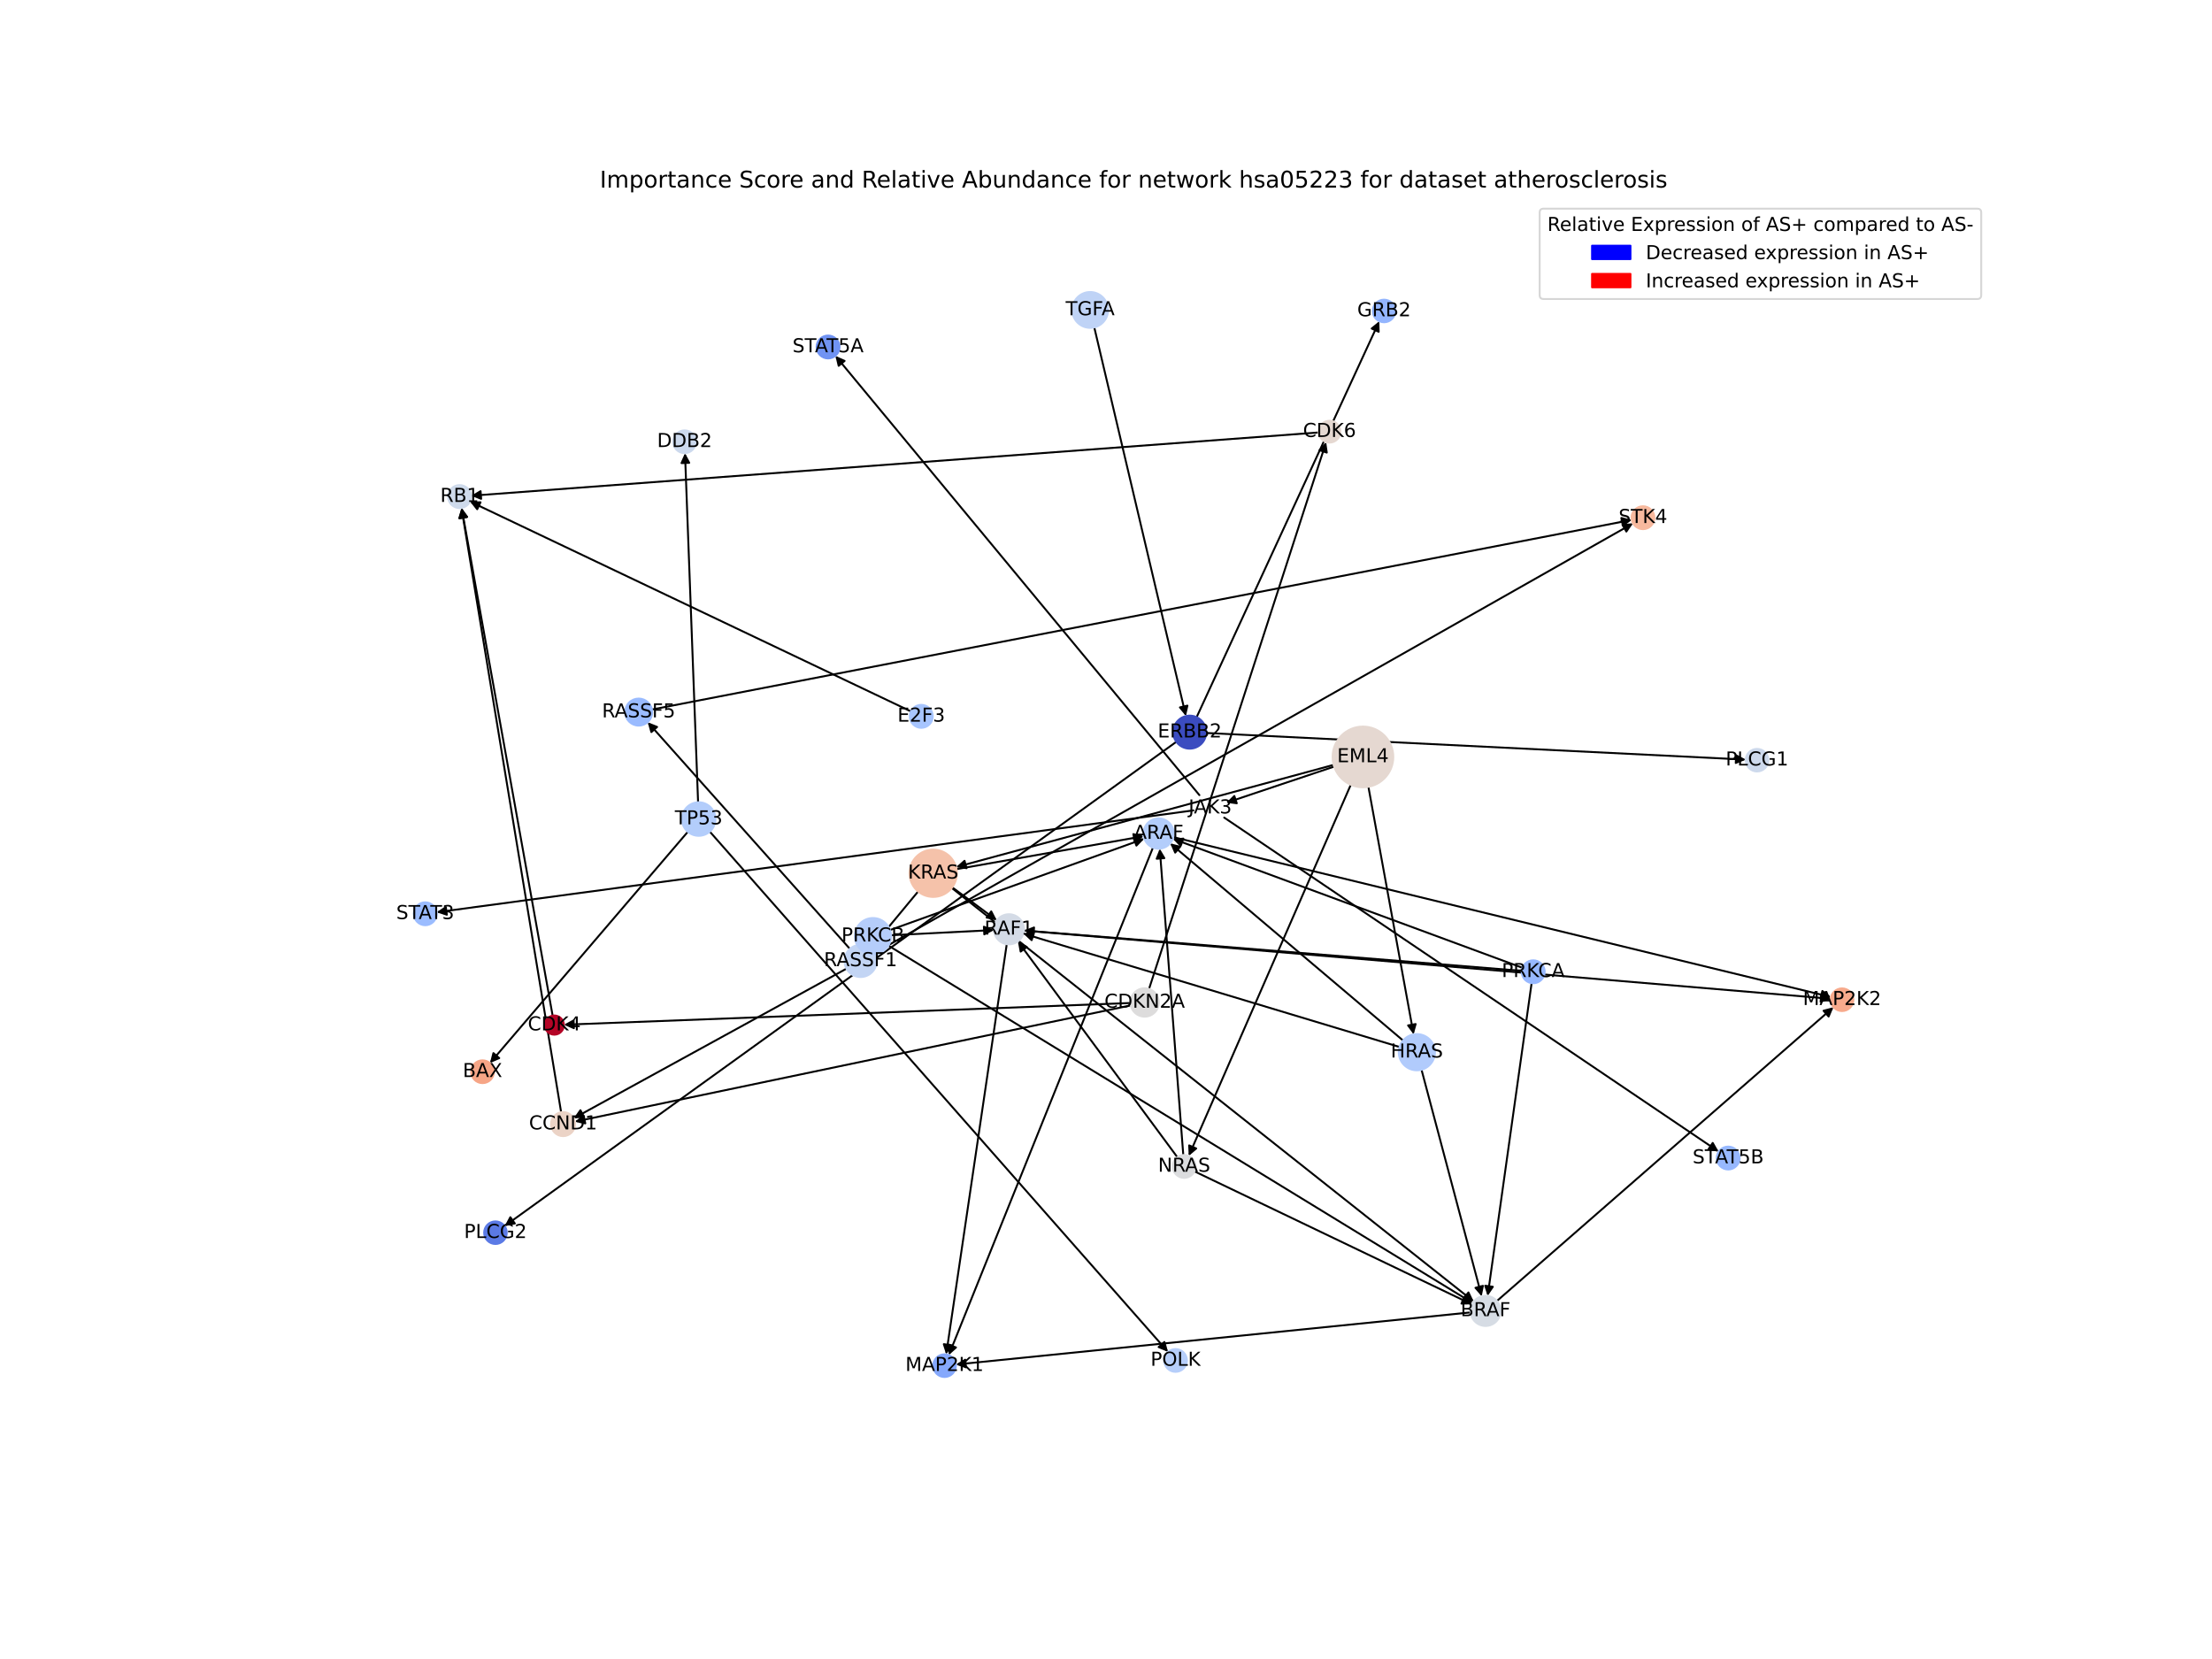 <?xml version="1.0" encoding="utf-8" standalone="no"?>
<!DOCTYPE svg PUBLIC "-//W3C//DTD SVG 1.1//EN"
  "http://www.w3.org/Graphics/SVG/1.1/DTD/svg11.dtd">
<!-- Created with matplotlib (https://matplotlib.org/) -->
<svg height="864pt" version="1.1" viewBox="0 0 1152 864" width="1152pt" xmlns="http://www.w3.org/2000/svg" xmlns:xlink="http://www.w3.org/1999/xlink">
 <defs>
  <style type="text/css">*{stroke-linecap:butt;stroke-linejoin:round;}</style>
 </defs>
 <g id="figure_1">
  <g id="patch_1">
   <path d="M 0 864 
L 1152 864 
L 1152 0 
L 0 0 
z
" style="fill:#ffffff;"/>
  </g>
  <g id="axes_1">
   <g id="patch_2">
    <path clip-path="url(#p143f5e8936)" d="M 292.234 579.241 
Q 266.285 421.884 240.519 265.631 
" style="fill:none;stroke:#000000;stroke-linecap:round;"/>
    <path clip-path="url(#p143f5e8936)" d="M 239.196 269.903 
L 240.519 265.631 
L 243.143 269.252 
L 239.196 269.903 
z
" style="stroke:#000000;stroke-linecap:round;"/>
   </g>
   <g id="patch_3">
    <path clip-path="url(#p143f5e8936)" d="M 569.897 170.494 
Q 593.762 271.71 617.37 371.839 
" style="fill:none;stroke:#000000;stroke-linecap:round;"/>
    <path clip-path="url(#p143f5e8936)" d="M 618.399 367.487 
L 617.37 371.839 
L 614.506 368.405 
L 618.399 367.487 
z
" style="stroke:#000000;stroke-linecap:round;"/>
   </g>
   <g id="patch_4">
    <path clip-path="url(#p143f5e8936)" d="M 623.204 373.491 
Q 670.771 270.393 717.87 168.311 
" style="fill:none;stroke:#000000;stroke-linecap:round;"/>
    <path clip-path="url(#p143f5e8936)" d="M 714.378 171.105 
L 717.87 168.311 
L 718.01 172.781 
L 714.378 171.105 
z
" style="stroke:#000000;stroke-linecap:round;"/>
   </g>
   <g id="patch_5">
    <path clip-path="url(#p143f5e8936)" d="M 628.189 381.725 
Q 768.686 388.667 908.066 395.555 
" style="fill:none;stroke:#000000;stroke-linecap:round;"/>
    <path clip-path="url(#p143f5e8936)" d="M 904.169 393.36 
L 908.066 395.555 
L 903.972 397.355 
L 904.169 393.36 
z
" style="stroke:#000000;stroke-linecap:round;"/>
   </g>
   <g id="patch_6">
    <path clip-path="url(#p143f5e8936)" d="M 612.624 386.33 
Q 437.714 512.434 263.711 637.884 
" style="fill:none;stroke:#000000;stroke-linecap:round;"/>
    <path clip-path="url(#p143f5e8936)" d="M 268.125 637.167 
L 263.711 637.884 
L 265.786 633.923 
L 268.125 637.167 
z
" style="stroke:#000000;stroke-linecap:round;"/>
   </g>
   <g id="patch_7">
    <path clip-path="url(#p143f5e8936)" d="M 442.614 494.164 
Q 389.963 435.135 338.057 376.94 
" style="fill:none;stroke:#000000;stroke-linecap:round;"/>
    <path clip-path="url(#p143f5e8936)" d="M 339.227 381.256 
L 338.057 376.94 
L 342.212 378.594 
L 339.227 381.256 
z
" style="stroke:#000000;stroke-linecap:round;"/>
   </g>
   <g id="patch_8">
    <path clip-path="url(#p143f5e8936)" d="M 455.511 496.29 
Q 652.988 384.426 849.491 273.114 
" style="fill:none;stroke:#000000;stroke-linecap:round;"/>
    <path clip-path="url(#p143f5e8936)" d="M 845.025 273.345 
L 849.491 273.114 
L 846.997 276.826 
L 845.025 273.345 
z
" style="stroke:#000000;stroke-linecap:round;"/>
   </g>
   <g id="patch_9">
    <path clip-path="url(#p143f5e8936)" d="M 440.842 504.467 
Q 369.797 543.439 299.732 581.873 
" style="fill:none;stroke:#000000;stroke-linecap:round;"/>
    <path clip-path="url(#p143f5e8936)" d="M 304.201 581.703 
L 299.732 581.873 
L 302.277 578.196 
L 304.201 581.703 
z
" style="stroke:#000000;stroke-linecap:round;"/>
   </g>
   <g id="patch_10">
    <path clip-path="url(#p143f5e8936)" d="M 339.541 369.512 
Q 594.671 320.133 848.704 270.967 
" style="fill:none;stroke:#000000;stroke-linecap:round;"/>
    <path clip-path="url(#p143f5e8936)" d="M 844.397 269.763 
L 848.704 270.967 
L 845.157 273.69 
L 844.397 269.763 
z
" style="stroke:#000000;stroke-linecap:round;"/>
   </g>
   <g id="patch_11">
    <path clip-path="url(#p143f5e8936)" d="M 588.894 523.587 
Q 444.144 553.865 300.488 583.913 
" style="fill:none;stroke:#000000;stroke-linecap:round;"/>
    <path clip-path="url(#p143f5e8936)" d="M 304.813 585.052 
L 300.488 583.913 
L 303.994 581.137 
L 304.813 585.052 
z
" style="stroke:#000000;stroke-linecap:round;"/>
   </g>
   <g id="patch_12">
    <path clip-path="url(#p143f5e8936)" d="M 588.738 522.356 
Q 441.211 528.012 294.801 533.624 
" style="fill:none;stroke:#000000;stroke-linecap:round;"/>
    <path clip-path="url(#p143f5e8936)" d="M 298.875 535.47 
L 294.801 533.624 
L 298.722 531.473 
L 298.875 535.47 
z
" style="stroke:#000000;stroke-linecap:round;"/>
   </g>
   <g id="patch_13">
    <path clip-path="url(#p143f5e8936)" d="M 598.414 515.037 
Q 644.534 372.628 690.309 231.283 
" style="fill:none;stroke:#000000;stroke-linecap:round;"/>
    <path clip-path="url(#p143f5e8936)" d="M 687.174 234.472 
L 690.309 231.283 
L 690.979 235.705 
L 687.174 234.472 
z
" style="stroke:#000000;stroke-linecap:round;"/>
   </g>
   <g id="patch_14">
    <path clip-path="url(#p143f5e8936)" d="M 478.149 464.281 
Q 465.855 479.122 454.273 493.102 
" style="fill:none;stroke:#000000;stroke-linecap:round;"/>
    <path clip-path="url(#p143f5e8936)" d="M 458.365 491.298 
L 454.273 493.102 
L 455.285 488.746 
L 458.365 491.298 
z
" style="stroke:#000000;stroke-linecap:round;"/>
   </g>
   <g id="patch_15">
    <path clip-path="url(#p143f5e8936)" d="M 495.67 462.443 
Q 631.597 570.138 766.647 677.139 
" style="fill:none;stroke:#000000;stroke-linecap:round;"/>
    <path clip-path="url(#p143f5e8936)" d="M 764.754 673.087 
L 766.647 677.139 
L 762.27 676.222 
L 764.754 673.087 
z
" style="stroke:#000000;stroke-linecap:round;"/>
   </g>
   <g id="patch_16">
    <path clip-path="url(#p143f5e8936)" d="M 495.918 462.119 
Q 507.532 470.712 518.248 478.639 
" style="fill:none;stroke:#000000;stroke-linecap:round;"/>
    <path clip-path="url(#p143f5e8936)" d="M 516.222 474.652 
L 518.248 478.639 
L 513.843 477.868 
L 516.222 474.652 
z
" style="stroke:#000000;stroke-linecap:round;"/>
   </g>
   <g id="patch_17">
    <path clip-path="url(#p143f5e8936)" d="M 498.145 452.653 
Q 546.886 444.066 594.525 435.672 
" style="fill:none;stroke:#000000;stroke-linecap:round;"/>
    <path clip-path="url(#p143f5e8936)" d="M 590.239 434.396 
L 594.525 435.672 
L 590.933 438.336 
L 590.239 434.396 
z
" style="stroke:#000000;stroke-linecap:round;"/>
   </g>
   <g id="patch_18">
    <path clip-path="url(#p143f5e8936)" d="M 621.528 422.049 
Q 424.457 448.57 228.494 474.942 
" style="fill:none;stroke:#000000;stroke-linecap:round;"/>
    <path clip-path="url(#p143f5e8936)" d="M 232.725 476.39 
L 228.494 474.942 
L 232.192 472.426 
L 232.725 476.39 
z
" style="stroke:#000000;stroke-linecap:round;"/>
   </g>
   <g id="patch_19">
    <path clip-path="url(#p143f5e8936)" d="M 624.643 414.09 
Q 529.851 299.693 435.772 186.157 
" style="fill:none;stroke:#000000;stroke-linecap:round;"/>
    <path clip-path="url(#p143f5e8936)" d="M 436.784 190.513 
L 435.772 186.157 
L 439.864 187.961 
L 436.784 190.513 
z
" style="stroke:#000000;stroke-linecap:round;"/>
   </g>
   <g id="patch_20">
    <path clip-path="url(#p143f5e8936)" d="M 637.562 425.804 
Q 766.326 512.784 894.163 599.138 
" style="fill:none;stroke:#000000;stroke-linecap:round;"/>
    <path clip-path="url(#p143f5e8936)" d="M 891.968 595.241 
L 894.163 599.138 
L 889.729 598.556 
L 891.968 595.241 
z
" style="stroke:#000000;stroke-linecap:round;"/>
   </g>
   <g id="patch_21">
    <path clip-path="url(#p143f5e8936)" d="M 358.211 433.189 
Q 306.685 493.416 255.886 552.793 
" style="fill:none;stroke:#000000;stroke-linecap:round;"/>
    <path clip-path="url(#p143f5e8936)" d="M 260.006 551.054 
L 255.886 552.793 
L 256.967 548.453 
L 260.006 551.054 
z
" style="stroke:#000000;stroke-linecap:round;"/>
   </g>
   <g id="patch_22">
    <path clip-path="url(#p143f5e8936)" d="M 363.561 417.824 
Q 360.152 326.908 356.784 237.11 
" style="fill:none;stroke:#000000;stroke-linecap:round;"/>
    <path clip-path="url(#p143f5e8936)" d="M 354.936 241.182 
L 356.784 237.11 
L 358.933 241.032 
L 354.936 241.182 
z
" style="stroke:#000000;stroke-linecap:round;"/>
   </g>
   <g id="patch_23">
    <path clip-path="url(#p143f5e8936)" d="M 369.662 433.107 
Q 488.979 568.584 607.557 703.222 
" style="fill:none;stroke:#000000;stroke-linecap:round;"/>
    <path clip-path="url(#p143f5e8936)" d="M 606.414 698.898 
L 607.557 703.222 
L 603.413 701.542 
L 606.414 698.898 
z
" style="stroke:#000000;stroke-linecap:round;"/>
   </g>
   <g id="patch_24">
    <path clip-path="url(#p143f5e8936)" d="M 797.659 512.016 
Q 786.211 593.476 774.92 673.828 
" style="fill:none;stroke:#000000;stroke-linecap:round;"/>
    <path clip-path="url(#p143f5e8936)" d="M 777.457 670.146 
L 774.92 673.828 
L 773.496 669.589 
L 777.457 670.146 
z
" style="stroke:#000000;stroke-linecap:round;"/>
   </g>
   <g id="patch_25">
    <path clip-path="url(#p143f5e8936)" d="M 792.529 505.612 
Q 662.901 495.108 534.388 484.693 
" style="fill:none;stroke:#000000;stroke-linecap:round;"/>
    <path clip-path="url(#p143f5e8936)" d="M 538.213 487.01 
L 534.388 484.693 
L 538.536 483.023 
L 538.213 487.01 
z
" style="stroke:#000000;stroke-linecap:round;"/>
   </g>
   <g id="patch_26">
    <path clip-path="url(#p143f5e8936)" d="M 792.879 504.025 
Q 701.84 470.433 611.85 437.228 
" style="fill:none;stroke:#000000;stroke-linecap:round;"/>
    <path clip-path="url(#p143f5e8936)" d="M 614.91 440.489 
L 611.85 437.228 
L 616.295 436.737 
L 614.91 440.489 
z
" style="stroke:#000000;stroke-linecap:round;"/>
   </g>
   <g id="patch_27">
    <path clip-path="url(#p143f5e8936)" d="M 462.701 492.483 
Q 614.84 585.547 766.026 678.027 
" style="fill:none;stroke:#000000;stroke-linecap:round;"/>
    <path clip-path="url(#p143f5e8936)" d="M 763.657 674.234 
L 766.026 678.027 
L 761.57 677.646 
L 763.657 674.234 
z
" style="stroke:#000000;stroke-linecap:round;"/>
   </g>
   <g id="patch_28">
    <path clip-path="url(#p143f5e8936)" d="M 464.072 487.073 
Q 490.846 485.719 516.503 484.422 
" style="fill:none;stroke:#000000;stroke-linecap:round;"/>
    <path clip-path="url(#p143f5e8936)" d="M 512.407 482.626 
L 516.503 484.422 
L 512.609 486.621 
L 512.407 482.626 
z
" style="stroke:#000000;stroke-linecap:round;"/>
   </g>
   <g id="patch_29">
    <path clip-path="url(#p143f5e8936)" d="M 463.53 484.356 
Q 529.752 460.566 594.921 437.154 
" style="fill:none;stroke:#000000;stroke-linecap:round;"/>
    <path clip-path="url(#p143f5e8936)" d="M 590.481 436.624 
L 594.921 437.154 
L 591.833 440.388 
L 590.481 436.624 
z
" style="stroke:#000000;stroke-linecap:round;"/>
   </g>
   <g id="patch_30">
    <path clip-path="url(#p143f5e8936)" d="M 287.808 528.941 
Q 264.114 396.729 240.616 265.617 
" style="fill:none;stroke:#000000;stroke-linecap:round;"/>
    <path clip-path="url(#p143f5e8936)" d="M 239.353 269.908 
L 240.616 265.617 
L 243.291 269.202 
L 239.353 269.908 
z
" style="stroke:#000000;stroke-linecap:round;"/>
   </g>
   <g id="patch_31">
    <path clip-path="url(#p143f5e8936)" d="M 686.728 225.227 
Q 466.03 241.702 246.447 258.094 
" style="fill:none;stroke:#000000;stroke-linecap:round;"/>
    <path clip-path="url(#p143f5e8936)" d="M 250.585 259.791 
L 246.447 258.094 
L 250.287 255.802 
L 250.585 259.791 
z
" style="stroke:#000000;stroke-linecap:round;"/>
   </g>
   <g id="patch_32">
    <path clip-path="url(#p143f5e8936)" d="M 474.393 370.495 
Q 359.58 315.845 245.777 261.676 
" style="fill:none;stroke:#000000;stroke-linecap:round;"/>
    <path clip-path="url(#p143f5e8936)" d="M 248.529 265.201 
L 245.777 261.676 
L 250.248 261.589 
L 248.529 265.201 
z
" style="stroke:#000000;stroke-linecap:round;"/>
   </g>
   <g id="patch_33">
    <path clip-path="url(#p143f5e8936)" d="M 740.322 557.097 
Q 755.99 616.108 771.371 674.038 
" style="fill:none;stroke:#000000;stroke-linecap:round;"/>
    <path clip-path="url(#p143f5e8936)" d="M 772.278 669.659 
L 771.371 674.038 
L 768.412 670.685 
L 772.278 669.659 
z
" style="stroke:#000000;stroke-linecap:round;"/>
   </g>
   <g id="patch_34">
    <path clip-path="url(#p143f5e8936)" d="M 728.874 545.262 
Q 630.921 515.747 534.038 486.556 
" style="fill:none;stroke:#000000;stroke-linecap:round;"/>
    <path clip-path="url(#p143f5e8936)" d="M 537.291 489.625 
L 534.038 486.556 
L 538.445 485.795 
L 537.291 489.625 
z
" style="stroke:#000000;stroke-linecap:round;"/>
   </g>
   <g id="patch_35">
    <path clip-path="url(#p143f5e8936)" d="M 730.704 541.888 
Q 670.06 490.547 610.27 439.928 
" style="fill:none;stroke:#000000;stroke-linecap:round;"/>
    <path clip-path="url(#p143f5e8936)" d="M 612.03 444.039 
L 610.27 439.928 
L 614.615 440.986 
L 612.03 444.039 
z
" style="stroke:#000000;stroke-linecap:round;"/>
   </g>
   <g id="patch_36">
    <path clip-path="url(#p143f5e8936)" d="M 622.089 610.051 
Q 694.343 644.682 765.589 678.83 
" style="fill:none;stroke:#000000;stroke-linecap:round;"/>
    <path clip-path="url(#p143f5e8936)" d="M 762.846 675.298 
L 765.589 678.83 
L 761.117 678.905 
L 762.846 675.298 
z
" style="stroke:#000000;stroke-linecap:round;"/>
   </g>
   <g id="patch_37">
    <path clip-path="url(#p143f5e8936)" d="M 613.162 602.673 
Q 571.64 546.478 530.783 491.182 
" style="fill:none;stroke:#000000;stroke-linecap:round;"/>
    <path clip-path="url(#p143f5e8936)" d="M 531.551 495.588 
L 530.783 491.182 
L 534.768 493.211 
L 531.551 495.588 
z
" style="stroke:#000000;stroke-linecap:round;"/>
   </g>
   <g id="patch_38">
    <path clip-path="url(#p143f5e8936)" d="M 616.25 601.522 
Q 610.125 521.748 604.086 443.089 
" style="fill:none;stroke:#000000;stroke-linecap:round;"/>
    <path clip-path="url(#p143f5e8936)" d="M 602.398 447.231 
L 604.086 443.089 
L 606.386 446.924 
L 602.398 447.231 
z
" style="stroke:#000000;stroke-linecap:round;"/>
   </g>
   <g id="patch_39">
    <path clip-path="url(#p143f5e8936)" d="M 765.869 683.495 
Q 631.83 697.064 498.903 710.521 
" style="fill:none;stroke:#000000;stroke-linecap:round;"/>
    <path clip-path="url(#p143f5e8936)" d="M 503.084 712.108 
L 498.903 710.521 
L 502.681 708.128 
L 503.084 712.108 
z
" style="stroke:#000000;stroke-linecap:round;"/>
   </g>
   <g id="patch_40">
    <path clip-path="url(#p143f5e8936)" d="M 779.584 677.544 
Q 867.229 601.041 954.032 525.273 
" style="fill:none;stroke:#000000;stroke-linecap:round;"/>
    <path clip-path="url(#p143f5e8936)" d="M 949.703 526.397 
L 954.032 525.273 
L 952.334 529.41 
L 949.703 526.397 
z
" style="stroke:#000000;stroke-linecap:round;"/>
   </g>
   <g id="patch_41">
    <path clip-path="url(#p143f5e8936)" d="M 524.307 491.733 
Q 508.539 598.559 492.935 704.279 
" style="fill:none;stroke:#000000;stroke-linecap:round;"/>
    <path clip-path="url(#p143f5e8936)" d="M 495.498 700.614 
L 492.935 704.279 
L 491.541 700.029 
L 495.498 700.614 
z
" style="stroke:#000000;stroke-linecap:round;"/>
   </g>
   <g id="patch_42">
    <path clip-path="url(#p143f5e8936)" d="M 533.268 484.63 
Q 743.354 502.392 952.325 520.06 
" style="fill:none;stroke:#000000;stroke-linecap:round;"/>
    <path clip-path="url(#p143f5e8936)" d="M 948.508 517.73 
L 952.325 520.06 
L 948.171 521.716 
L 948.508 517.73 
z
" style="stroke:#000000;stroke-linecap:round;"/>
   </g>
   <g id="patch_43">
    <path clip-path="url(#p143f5e8936)" d="M 600.452 441.429 
Q 547.283 573.589 494.531 704.712 
" style="fill:none;stroke:#000000;stroke-linecap:round;"/>
    <path clip-path="url(#p143f5e8936)" d="M 497.879 701.748 
L 494.531 704.712 
L 494.168 700.255 
L 497.879 701.748 
z
" style="stroke:#000000;stroke-linecap:round;"/>
   </g>
   <g id="patch_44">
    <path clip-path="url(#p143f5e8936)" d="M 611.062 435.973 
Q 782.323 477.615 952.497 518.992 
" style="fill:none;stroke:#000000;stroke-linecap:round;"/>
    <path clip-path="url(#p143f5e8936)" d="M 949.083 516.104 
L 952.497 518.992 
L 948.138 519.99 
L 949.083 516.104 
z
" style="stroke:#000000;stroke-linecap:round;"/>
   </g>
   <g id="patch_45">
    <path clip-path="url(#p143f5e8936)" d="M 694.824 399.232 
Q 666.723 408.652 639.681 417.717 
" style="fill:none;stroke:#000000;stroke-linecap:round;"/>
    <path clip-path="url(#p143f5e8936)" d="M 644.11 418.342 
L 639.681 417.717 
L 642.838 414.549 
L 644.11 418.342 
z
" style="stroke:#000000;stroke-linecap:round;"/>
   </g>
   <g id="patch_46">
    <path clip-path="url(#p143f5e8936)" d="M 712.657 409.763 
Q 724.432 474.235 736.007 537.606 
" style="fill:none;stroke:#000000;stroke-linecap:round;"/>
    <path clip-path="url(#p143f5e8936)" d="M 737.256 533.312 
L 736.007 537.606 
L 733.321 534.031 
L 737.256 533.312 
z
" style="stroke:#000000;stroke-linecap:round;"/>
   </g>
   <g id="patch_47">
    <path clip-path="url(#p143f5e8936)" d="M 694.554 398.338 
Q 596.232 424.954 498.989 451.278 
" style="fill:none;stroke:#000000;stroke-linecap:round;"/>
    <path clip-path="url(#p143f5e8936)" d="M 503.372 452.163 
L 498.989 451.278 
L 502.327 448.302 
L 503.372 452.163 
z
" style="stroke:#000000;stroke-linecap:round;"/>
   </g>
   <g id="patch_48">
    <path clip-path="url(#p143f5e8936)" d="M 703.489 408.697 
Q 661.292 505.35 619.542 600.978 
" style="fill:none;stroke:#000000;stroke-linecap:round;"/>
    <path clip-path="url(#p143f5e8936)" d="M 622.975 598.112 
L 619.542 600.978 
L 619.31 596.512 
L 622.975 598.112 
z
" style="stroke:#000000;stroke-linecap:round;"/>
   </g>
   <g id="PathCollection_1">
    <path clip-path="url(#p143f5e8936)" d="M 293.254 591.696 
C 294.917 591.696 296.512 591.035 297.688 589.86 
C 298.863 588.684 299.524 587.089 299.524 585.427 
C 299.524 583.764 298.863 582.169 297.688 580.993 
C 296.512 579.818 294.917 579.157 293.254 579.157 
C 291.592 579.157 289.997 579.818 288.821 580.993 
C 287.646 582.169 286.985 583.764 286.985 585.427 
C 286.985 587.089 287.646 588.684 288.821 589.86 
C 289.997 591.035 291.592 591.696 293.254 591.696 
z
" style="fill:#ebd3c6;stroke:#ebd3c6;"/>
    <path clip-path="url(#p143f5e8936)" d="M 567.755 170.743 
C 570.23 170.743 572.604 169.76 574.354 168.01 
C 576.104 166.26 577.087 163.886 577.087 161.411 
C 577.087 158.936 576.104 156.562 574.354 154.812 
C 572.604 153.062 570.23 152.079 567.755 152.079 
C 565.281 152.079 562.907 153.062 561.157 154.812 
C 559.407 156.562 558.423 158.936 558.423 161.411 
C 558.423 163.886 559.407 166.26 561.157 168.01 
C 562.907 169.76 565.281 170.743 567.755 170.743 
z
" style="fill:#bfd3f6;stroke:#bfd3f6;"/>
    <path clip-path="url(#p143f5e8936)" d="M 855.657 275.587 
C 857.239 275.587 858.757 274.958 859.875 273.839 
C 860.994 272.721 861.623 271.203 861.623 269.621 
C 861.623 268.039 860.994 266.522 859.875 265.403 
C 858.757 264.284 857.239 263.656 855.657 263.656 
C 854.075 263.656 852.558 264.284 851.439 265.403 
C 850.32 266.522 849.692 268.039 849.692 269.621 
C 849.692 271.203 850.32 272.721 851.439 273.839 
C 852.558 274.958 854.075 275.587 855.657 275.587 
z
" style="fill:#f7b99e;stroke:#f7b99e;"/>
    <path clip-path="url(#p143f5e8936)" d="M 619.601 389.901 
C 621.882 389.901 624.07 388.995 625.683 387.382 
C 627.296 385.769 628.202 383.581 628.202 381.3 
C 628.202 379.019 627.296 376.831 625.683 375.218 
C 624.07 373.605 621.882 372.699 619.601 372.699 
C 617.32 372.699 615.132 373.605 613.519 375.218 
C 611.906 376.831 611 379.019 611 381.3 
C 611 383.581 611.906 385.769 613.519 387.382 
C 615.132 388.995 617.32 389.901 619.601 389.901 
z
" style="fill:#3b4cc0;stroke:#3b4cc0;"/>
    <path clip-path="url(#p143f5e8936)" d="M 239.363 264.612 
C 240.951 264.612 242.475 263.981 243.598 262.858 
C 244.721 261.735 245.352 260.211 245.352 258.623 
C 245.352 257.034 244.721 255.511 243.598 254.388 
C 242.475 253.264 240.951 252.633 239.363 252.633 
C 237.775 252.633 236.251 253.264 235.128 254.388 
C 234.005 255.511 233.374 257.034 233.374 258.623 
C 233.374 260.211 234.005 261.735 235.128 262.858 
C 236.251 263.981 237.775 264.612 239.363 264.612 
z
" style="fill:#cedaeb;stroke:#cedaeb;"/>
    <path clip-path="url(#p143f5e8936)" d="M 720.806 167.835 
C 722.368 167.835 723.866 167.215 724.97 166.11 
C 726.074 165.006 726.695 163.508 726.695 161.947 
C 726.695 160.385 726.074 158.887 724.97 157.783 
C 723.866 156.679 722.368 156.059 720.806 156.059 
C 719.245 156.059 717.747 156.679 716.643 157.783 
C 715.539 158.887 714.918 160.385 714.918 161.947 
C 714.918 163.508 715.539 165.006 716.643 166.11 
C 717.747 167.215 719.245 167.835 720.806 167.835 
z
" style="fill:#93b5fe;stroke:#93b5fe;"/>
    <path clip-path="url(#p143f5e8936)" d="M 448.202 508.826 
C 450.429 508.826 452.565 507.941 454.139 506.367 
C 455.714 504.792 456.598 502.657 456.598 500.43 
C 456.598 498.203 455.714 496.068 454.139 494.493 
C 452.565 492.919 450.429 492.034 448.202 492.034 
C 445.976 492.034 443.84 492.919 442.266 494.493 
C 440.691 496.068 439.807 498.203 439.807 500.43 
C 439.807 502.657 440.691 504.792 442.266 506.367 
C 443.84 507.941 445.976 508.826 448.202 508.826 
z
" style="fill:#c3d5f4;stroke:#c3d5f4;"/>
    <path clip-path="url(#p143f5e8936)" d="M 332.626 377.893 
C 334.493 377.893 336.285 377.151 337.606 375.83 
C 338.927 374.51 339.669 372.718 339.669 370.85 
C 339.669 368.982 338.927 367.191 337.606 365.87 
C 336.285 364.549 334.493 363.807 332.626 363.807 
C 330.758 363.807 328.966 364.549 327.645 365.87 
C 326.325 367.191 325.582 368.982 325.582 370.85 
C 325.582 372.718 326.325 374.51 327.645 375.83 
C 328.966 377.151 330.758 377.893 332.626 377.893 
z
" style="fill:#9abbff;stroke:#9abbff;"/>
    <path clip-path="url(#p143f5e8936)" d="M 596.136 529.472 
C 598.098 529.472 599.98 528.692 601.368 527.305 
C 602.756 525.917 603.535 524.035 603.535 522.072 
C 603.535 520.11 602.756 518.228 601.368 516.84 
C 599.98 515.452 598.098 514.673 596.136 514.673 
C 594.173 514.673 592.291 515.452 590.903 516.84 
C 589.516 518.228 588.736 520.11 588.736 522.072 
C 588.736 524.035 589.516 525.917 590.903 527.305 
C 592.291 528.692 594.173 529.472 596.136 529.472 
z
" style="fill:#dddcdc;stroke:#dddcdc;"/>
    <path clip-path="url(#p143f5e8936)" d="M 486.012 467.114 
C 489.28 467.114 492.415 465.816 494.726 463.505 
C 497.037 461.194 498.335 458.059 498.335 454.791 
C 498.335 451.523 497.037 448.388 494.726 446.077 
C 492.415 443.766 489.28 442.468 486.012 442.468 
C 482.744 442.468 479.609 443.766 477.298 446.077 
C 474.987 448.388 473.688 451.523 473.688 454.791 
C 473.688 458.059 474.987 461.194 477.298 463.505 
C 479.609 465.816 482.744 467.114 486.012 467.114 
z
" style="fill:#f5c2aa;stroke:#f5c2aa;"/>
    <path clip-path="url(#p143f5e8936)" d="M 630.264 429.685 
C 632.6 429.685 634.842 428.757 636.494 427.104 
C 638.147 425.452 639.075 423.211 639.075 420.874 
C 639.075 418.537 638.147 416.295 636.494 414.643 
C 634.842 412.99 632.6 412.062 630.264 412.062 
C 627.927 412.062 625.685 412.99 624.033 414.643 
C 622.38 416.295 621.452 418.537 621.452 420.874 
C 621.452 423.211 622.38 425.452 624.033 427.104 
C 625.685 428.757 627.927 429.685 630.264 429.685 
z
" style="fill:none;"/>
    <path clip-path="url(#p143f5e8936)" d="M 363.889 435.285 
C 366.205 435.285 368.426 434.365 370.064 432.727 
C 371.702 431.09 372.622 428.868 372.622 426.552 
C 372.622 424.236 371.702 422.014 370.064 420.377 
C 368.426 418.739 366.205 417.819 363.889 417.819 
C 361.573 417.819 359.351 418.739 357.713 420.377 
C 356.075 422.014 355.155 424.236 355.155 426.552 
C 355.155 428.868 356.075 431.09 357.713 432.727 
C 359.351 434.365 361.573 435.285 363.889 435.285 
z
" style="fill:#b3cdfb;stroke:#b3cdfb;"/>
    <path clip-path="url(#p143f5e8936)" d="M 251.302 564.089 
C 252.876 564.089 254.386 563.463 255.499 562.35 
C 256.613 561.237 257.238 559.727 257.238 558.152 
C 257.238 556.578 256.613 555.068 255.499 553.954 
C 254.386 552.841 252.876 552.216 251.302 552.216 
C 249.727 552.216 248.217 552.841 247.104 553.954 
C 245.99 555.068 245.365 556.578 245.365 558.152 
C 245.365 559.727 245.99 561.237 247.104 562.35 
C 248.217 563.463 249.727 564.089 251.302 564.089 
z
" style="fill:#f6a586;stroke:#f6a586;"/>
    <path clip-path="url(#p143f5e8936)" d="M 356.52 235.995 
C 358.094 235.995 359.604 235.37 360.718 234.257 
C 361.831 233.143 362.457 231.633 362.457 230.059 
C 362.457 228.485 361.831 226.974 360.718 225.861 
C 359.604 224.748 358.094 224.122 356.52 224.122 
C 354.946 224.122 353.435 224.748 352.322 225.861 
C 351.209 226.974 350.583 228.485 350.583 230.059 
C 350.583 231.633 351.209 233.143 352.322 234.257 
C 353.435 235.37 354.946 235.995 356.52 235.995 
z
" style="fill:#ccd9ed;stroke:#ccd9ed;"/>
    <path clip-path="url(#p143f5e8936)" d="M 612.221 714.454 
C 613.796 714.454 615.306 713.829 616.419 712.716 
C 617.532 711.602 618.158 710.092 618.158 708.518 
C 618.158 706.943 617.532 705.433 616.419 704.32 
C 615.306 703.207 613.796 702.581 612.221 702.581 
C 610.647 702.581 609.137 703.207 608.024 704.32 
C 606.91 705.433 606.285 706.943 606.285 708.518 
C 606.285 710.092 606.91 711.602 608.024 712.716 
C 609.137 713.829 610.647 714.454 612.221 714.454 
z
" style="fill:#b6cefa;stroke:#b6cefa;"/>
    <path clip-path="url(#p143f5e8936)" d="M 798.491 512.075 
C 800.077 512.075 801.598 511.445 802.719 510.324 
C 803.841 509.202 804.471 507.681 804.471 506.095 
C 804.471 504.51 803.841 502.989 802.719 501.867 
C 801.598 500.746 800.077 500.116 798.491 500.116 
C 796.905 500.116 795.384 500.746 794.263 501.867 
C 793.141 502.989 792.511 504.51 792.511 506.095 
C 792.511 507.681 793.141 509.202 794.263 510.324 
C 795.384 511.445 796.905 512.075 798.491 512.075 
z
" style="fill:#97b8ff;stroke:#97b8ff;"/>
    <path clip-path="url(#p143f5e8936)" d="M 454.637 497.001 
C 457.143 497.001 459.547 496.006 461.32 494.233 
C 463.092 492.461 464.088 490.057 464.088 487.55 
C 464.088 485.044 463.092 482.64 461.32 480.868 
C 459.547 479.095 457.143 478.1 454.637 478.1 
C 452.13 478.1 449.726 479.095 447.954 480.868 
C 446.182 482.64 445.186 485.044 445.186 487.55 
C 445.186 490.057 446.182 492.461 447.954 494.233 
C 449.726 496.006 452.13 497.001 454.637 497.001 
z
" style="fill:#b5cdfa;stroke:#b5cdfa;"/>
    <path clip-path="url(#p143f5e8936)" d="M 288.689 538.859 
C 290.015 538.859 291.287 538.332 292.225 537.394 
C 293.162 536.457 293.689 535.185 293.689 533.859 
C 293.689 532.533 293.162 531.261 292.225 530.323 
C 291.287 529.386 290.015 528.859 288.689 528.859 
C 287.363 528.859 286.091 529.386 285.154 530.323 
C 284.216 531.261 283.689 532.533 283.689 533.859 
C 283.689 535.185 284.216 536.457 285.154 537.394 
C 286.091 538.332 287.363 538.859 288.689 538.859 
z
" style="fill:#b40426;stroke:#b40426;"/>
    <path clip-path="url(#p143f5e8936)" d="M 692.407 230.499 
C 693.918 230.499 695.366 229.899 696.434 228.831 
C 697.503 227.763 698.103 226.314 698.103 224.803 
C 698.103 223.293 697.503 221.844 696.434 220.776 
C 695.366 219.708 693.918 219.108 692.407 219.108 
C 690.897 219.108 689.448 219.708 688.38 220.776 
C 687.312 221.844 686.712 223.293 686.712 224.803 
C 686.712 226.314 687.312 227.763 688.38 228.831 
C 689.448 229.899 690.897 230.499 692.407 230.499 
z
" style="fill:#e5d8d1;stroke:#e5d8d1;"/>
    <path clip-path="url(#p143f5e8936)" d="M 479.797 379.052 
C 481.384 379.052 482.907 378.421 484.029 377.299 
C 485.151 376.177 485.782 374.655 485.782 373.067 
C 485.782 371.48 485.151 369.958 484.029 368.836 
C 482.907 367.713 481.384 367.083 479.797 367.083 
C 478.21 367.083 476.688 367.713 475.565 368.836 
C 474.443 369.958 473.813 371.48 473.813 373.067 
C 473.813 374.655 474.443 376.177 475.565 377.299 
C 476.688 378.421 478.21 379.052 479.797 379.052 
z
" style="fill:#a7c5fe;stroke:#a7c5fe;"/>
    <path clip-path="url(#p143f5e8936)" d="M 737.902 557.411 
C 740.403 557.411 742.801 556.418 744.57 554.65 
C 746.338 552.881 747.332 550.483 747.332 547.982 
C 747.332 545.481 746.338 543.082 744.57 541.314 
C 742.801 539.546 740.403 538.552 737.902 538.552 
C 735.401 538.552 733.003 539.546 731.234 541.314 
C 729.466 543.082 728.472 545.481 728.472 547.982 
C 728.472 550.483 729.466 552.881 731.234 554.65 
C 733.003 556.418 735.401 557.411 737.902 557.411 
z
" style="fill:#b1cbfc;stroke:#b1cbfc;"/>
    <path clip-path="url(#p143f5e8936)" d="M 616.707 613.437 
C 618.289 613.437 619.807 612.808 620.925 611.689 
C 622.044 610.571 622.673 609.053 622.673 607.471 
C 622.673 605.889 622.044 604.372 620.925 603.253 
C 619.807 602.134 618.289 601.506 616.707 601.506 
C 615.125 601.506 613.608 602.134 612.489 603.253 
C 611.37 604.372 610.742 605.889 610.742 607.471 
C 610.742 609.053 611.37 610.571 612.489 611.689 
C 613.608 612.808 615.125 613.437 616.707 613.437 
z
" style="fill:#dbdcde;stroke:#dbdcde;"/>
    <path clip-path="url(#p143f5e8936)" d="M 915.061 401.789 
C 916.623 401.789 918.12 401.168 919.225 400.064 
C 920.329 398.96 920.949 397.462 920.949 395.901 
C 920.949 394.339 920.329 392.841 919.225 391.737 
C 918.12 390.633 916.623 390.012 915.061 390.012 
C 913.5 390.012 912.002 390.633 910.898 391.737 
C 909.793 392.841 909.173 394.339 909.173 395.901 
C 909.173 397.462 909.793 398.96 910.898 400.064 
C 912.002 401.168 913.5 401.789 915.061 401.789 
z
" style="fill:#cdd9ec;stroke:#cdd9ec;"/>
    <path clip-path="url(#p143f5e8936)" d="M 258.029 647.869 
C 259.591 647.869 261.088 647.249 262.193 646.144 
C 263.297 645.04 263.917 643.542 263.917 641.981 
C 263.917 640.419 263.297 638.921 262.193 637.817 
C 261.088 636.713 259.591 636.093 258.029 636.093 
C 256.468 636.093 254.97 636.713 253.866 637.817 
C 252.761 638.921 252.141 640.419 252.141 641.981 
C 252.141 643.542 252.761 645.04 253.866 646.144 
C 254.97 647.249 256.468 647.869 258.029 647.869 
z
" style="fill:#5b7ae5;stroke:#5b7ae5;"/>
    <path clip-path="url(#p143f5e8936)" d="M 491.909 717.137 
C 493.476 717.137 494.979 716.514 496.086 715.406 
C 497.194 714.299 497.817 712.796 497.817 711.229 
C 497.817 709.662 497.194 708.16 496.086 707.052 
C 494.979 705.944 493.476 705.322 491.909 705.322 
C 490.342 705.322 488.84 705.944 487.732 707.052 
C 486.624 708.16 486.002 709.662 486.002 711.229 
C 486.002 712.796 486.624 714.299 487.732 715.406 
C 488.84 716.514 490.342 717.137 491.909 717.137 
z
" style="fill:#85a8fc;stroke:#85a8fc;"/>
    <path clip-path="url(#p143f5e8936)" d="M 959.326 526.56 
C 960.892 526.56 962.395 525.937 963.503 524.83 
C 964.611 523.722 965.233 522.219 965.233 520.652 
C 965.233 519.086 964.611 517.583 963.503 516.475 
C 962.395 515.367 960.892 514.745 959.326 514.745 
C 957.759 514.745 956.256 515.367 955.148 516.475 
C 954.04 517.583 953.418 519.086 953.418 520.652 
C 953.418 522.219 954.04 523.722 955.148 524.83 
C 956.256 525.937 957.759 526.56 959.326 526.56 
z
" style="fill:#f7aa8c;stroke:#f7aa8c;"/>
    <path clip-path="url(#p143f5e8936)" d="M 773.672 690.551 
C 775.753 690.551 777.749 689.724 779.22 688.253 
C 780.692 686.782 781.519 684.786 781.519 682.705 
C 781.519 680.624 780.692 678.628 779.22 677.157 
C 777.749 675.685 775.753 674.858 773.672 674.858 
C 771.591 674.858 769.595 675.685 768.124 677.157 
C 766.653 678.628 765.826 680.624 765.826 682.705 
C 765.826 684.786 766.653 686.782 768.124 688.253 
C 769.595 689.724 771.591 690.551 773.672 690.551 
z
" style="fill:#d6dce4;stroke:#d6dce4;"/>
    <path clip-path="url(#p143f5e8936)" d="M 525.453 491.815 
C 527.534 491.815 529.53 490.989 531.001 489.517 
C 532.472 488.046 533.299 486.05 533.299 483.969 
C 533.299 481.888 532.472 479.892 531.001 478.421 
C 529.53 476.949 527.534 476.123 525.453 476.123 
C 523.372 476.123 521.376 476.949 519.905 478.421 
C 518.433 479.892 517.606 481.888 517.606 483.969 
C 517.606 486.05 518.433 488.046 519.905 489.517 
C 521.376 490.989 523.372 491.815 525.453 491.815 
z
" style="fill:#d4dbe6;stroke:#d4dbe6;"/>
    <path clip-path="url(#p143f5e8936)" d="M 603.396 441.999 
C 605.489 441.999 607.496 441.168 608.975 439.688 
C 610.455 438.209 611.286 436.202 611.286 434.109 
C 611.286 432.017 610.455 430.01 608.975 428.53 
C 607.496 427.05 605.489 426.219 603.396 426.219 
C 601.304 426.219 599.297 427.05 597.817 428.53 
C 596.338 430.01 595.506 432.017 595.506 434.109 
C 595.506 436.202 596.338 438.209 597.817 439.688 
C 599.297 441.168 601.304 441.999 603.396 441.999 
z
" style="fill:#b3cdfb;stroke:#b3cdfb;"/>
    <path clip-path="url(#p143f5e8936)" d="M 709.815 410.018 
C 714.009 410.018 718.031 408.352 720.996 405.387 
C 723.961 402.422 725.627 398.4 725.627 394.207 
C 725.627 390.013 723.961 385.991 720.996 383.026 
C 718.031 380.061 714.009 378.395 709.815 378.395 
C 705.622 378.395 701.6 380.061 698.635 383.026 
C 695.67 385.991 694.004 390.013 694.004 394.207 
C 694.004 398.4 695.67 402.422 698.635 405.387 
C 701.6 408.352 705.622 410.018 709.815 410.018 
z
" style="fill:#e5d8d1;stroke:#e5d8d1;"/>
    <path clip-path="url(#p143f5e8936)" d="M 221.474 481.852 
C 223.056 481.852 224.574 481.223 225.693 480.105 
C 226.811 478.986 227.44 477.468 227.44 475.886 
C 227.44 474.304 226.811 472.787 225.693 471.668 
C 224.574 470.549 223.056 469.921 221.474 469.921 
C 219.892 469.921 218.375 470.549 217.256 471.668 
C 216.138 472.787 215.509 474.304 215.509 475.886 
C 215.509 477.468 216.138 478.986 217.256 480.105 
C 218.375 481.223 219.892 481.852 221.474 481.852 
z
" style="fill:#9bbcff;stroke:#9bbcff;"/>
    <path clip-path="url(#p143f5e8936)" d="M 431.255 186.671 
C 432.837 186.671 434.355 186.043 435.473 184.924 
C 436.592 183.805 437.221 182.288 437.221 180.706 
C 437.221 179.124 436.592 177.606 435.473 176.488 
C 434.355 175.369 432.837 174.74 431.255 174.74 
C 429.673 174.74 428.156 175.369 427.037 176.488 
C 425.918 177.606 425.29 179.124 425.29 180.706 
C 425.29 182.288 425.918 183.805 427.037 184.924 
C 428.156 186.043 429.673 186.671 431.255 186.671 
z
" style="fill:#7093f3;stroke:#7093f3;"/>
    <path clip-path="url(#p143f5e8936)" d="M 900.036 609.07 
C 901.618 609.07 903.136 608.442 904.254 607.323 
C 905.373 606.204 906.002 604.687 906.002 603.105 
C 906.002 601.523 905.373 600.005 904.254 598.886 
C 903.136 597.768 901.618 597.139 900.036 597.139 
C 898.454 597.139 896.937 597.768 895.818 598.886 
C 894.699 600.005 894.071 601.523 894.071 603.105 
C 894.071 604.687 894.699 606.204 895.818 607.323 
C 896.937 608.442 898.454 609.07 900.036 609.07 
z
" style="fill:#97b8ff;stroke:#97b8ff;"/>
   </g>
   <g id="text_1">
    <g clip-path="url(#p143f5e8936)">
     <!-- CCND1 -->
     <g transform="translate(275.5 588.186)scale(0.1 -0.1)">
      <defs>
       <path d="M 64.406 67.281 
L 64.406 56.891 
Q 59.422 61.531 53.781 63.812 
Q 48.141 66.109 41.797 66.109 
Q 29.297 66.109 22.656 58.469 
Q 16.016 50.828 16.016 36.375 
Q 16.016 21.969 22.656 14.328 
Q 29.297 6.688 41.797 6.688 
Q 48.141 6.688 53.781 8.984 
Q 59.422 11.281 64.406 15.922 
L 64.406 5.609 
Q 59.234 2.094 53.438 0.328 
Q 47.656 -1.422 41.219 -1.422 
Q 24.656 -1.422 15.125 8.703 
Q 5.609 18.844 5.609 36.375 
Q 5.609 53.953 15.125 64.078 
Q 24.656 74.219 41.219 74.219 
Q 47.75 74.219 53.531 72.484 
Q 59.328 70.75 64.406 67.281 
z
" id="DejaVuSans-67"/>
       <path d="M 9.812 72.906 
L 23.094 72.906 
L 55.422 11.922 
L 55.422 72.906 
L 64.984 72.906 
L 64.984 0 
L 51.703 0 
L 19.391 60.984 
L 19.391 0 
L 9.812 0 
z
" id="DejaVuSans-78"/>
       <path d="M 19.672 64.797 
L 19.672 8.109 
L 31.594 8.109 
Q 46.688 8.109 53.688 14.938 
Q 60.688 21.781 60.688 36.531 
Q 60.688 51.172 53.688 57.984 
Q 46.688 64.797 31.594 64.797 
z
M 9.812 72.906 
L 30.078 72.906 
Q 51.266 72.906 61.172 64.094 
Q 71.094 55.281 71.094 36.531 
Q 71.094 17.672 61.125 8.828 
Q 51.172 0 30.078 0 
L 9.812 0 
z
" id="DejaVuSans-68"/>
       <path d="M 12.406 8.297 
L 28.516 8.297 
L 28.516 63.922 
L 10.984 60.406 
L 10.984 69.391 
L 28.422 72.906 
L 38.281 72.906 
L 38.281 8.297 
L 54.391 8.297 
L 54.391 0 
L 12.406 0 
z
" id="DejaVuSans-49"/>
      </defs>
      <use xlink:href="#DejaVuSans-67"/>
      <use x="69.824" xlink:href="#DejaVuSans-67"/>
      <use x="139.648" xlink:href="#DejaVuSans-78"/>
      <use x="214.453" xlink:href="#DejaVuSans-68"/>
      <use x="291.455" xlink:href="#DejaVuSans-49"/>
     </g>
    </g>
   </g>
   <g id="text_2">
    <g clip-path="url(#p143f5e8936)">
     <!-- TGFA -->
     <g transform="translate(554.987 164.17)scale(0.1 -0.1)">
      <defs>
       <path d="M -0.297 72.906 
L 61.375 72.906 
L 61.375 64.594 
L 35.5 64.594 
L 35.5 0 
L 25.594 0 
L 25.594 64.594 
L -0.297 64.594 
z
" id="DejaVuSans-84"/>
       <path d="M 59.516 10.406 
L 59.516 29.984 
L 43.406 29.984 
L 43.406 38.094 
L 69.281 38.094 
L 69.281 6.781 
Q 63.578 2.734 56.688 0.656 
Q 49.812 -1.422 42 -1.422 
Q 24.906 -1.422 15.25 8.562 
Q 5.609 18.562 5.609 36.375 
Q 5.609 54.25 15.25 64.234 
Q 24.906 74.219 42 74.219 
Q 49.125 74.219 55.547 72.453 
Q 61.969 70.703 67.391 67.281 
L 67.391 56.781 
Q 61.922 61.422 55.766 63.766 
Q 49.609 66.109 42.828 66.109 
Q 29.438 66.109 22.719 58.641 
Q 16.016 51.172 16.016 36.375 
Q 16.016 21.625 22.719 14.156 
Q 29.438 6.688 42.828 6.688 
Q 48.047 6.688 52.141 7.594 
Q 56.25 8.5 59.516 10.406 
z
" id="DejaVuSans-71"/>
       <path d="M 9.812 72.906 
L 51.703 72.906 
L 51.703 64.594 
L 19.672 64.594 
L 19.672 43.109 
L 48.578 43.109 
L 48.578 34.812 
L 19.672 34.812 
L 19.672 0 
L 9.812 0 
z
" id="DejaVuSans-70"/>
       <path d="M 34.188 63.188 
L 20.797 26.906 
L 47.609 26.906 
z
M 28.609 72.906 
L 39.797 72.906 
L 67.578 0 
L 57.328 0 
L 50.688 18.703 
L 17.828 18.703 
L 11.188 0 
L 0.781 0 
z
" id="DejaVuSans-65"/>
      </defs>
      <use xlink:href="#DejaVuSans-84"/>
      <use x="61.084" xlink:href="#DejaVuSans-71"/>
      <use x="138.574" xlink:href="#DejaVuSans-70"/>
      <use x="186.969" xlink:href="#DejaVuSans-65"/>
     </g>
    </g>
   </g>
   <g id="text_3">
    <g clip-path="url(#p143f5e8936)">
     <!-- STK4 -->
     <g transform="translate(842.969 272.38)scale(0.1 -0.1)">
      <defs>
       <path d="M 53.516 70.516 
L 53.516 60.891 
Q 47.906 63.578 42.922 64.891 
Q 37.938 66.219 33.297 66.219 
Q 25.25 66.219 20.875 63.094 
Q 16.5 59.969 16.5 54.203 
Q 16.5 49.359 19.406 46.891 
Q 22.312 44.438 30.422 42.922 
L 36.375 41.703 
Q 47.406 39.594 52.656 34.297 
Q 57.906 29 57.906 20.125 
Q 57.906 9.516 50.797 4.047 
Q 43.703 -1.422 29.984 -1.422 
Q 24.812 -1.422 18.969 -0.25 
Q 13.141 0.922 6.891 3.219 
L 6.891 13.375 
Q 12.891 10.016 18.656 8.297 
Q 24.422 6.594 29.984 6.594 
Q 38.422 6.594 43.016 9.906 
Q 47.609 13.234 47.609 19.391 
Q 47.609 24.75 44.312 27.781 
Q 41.016 30.812 33.5 32.328 
L 27.484 33.5 
Q 16.453 35.688 11.516 40.375 
Q 6.594 45.062 6.594 53.422 
Q 6.594 63.094 13.406 68.656 
Q 20.219 74.219 32.172 74.219 
Q 37.312 74.219 42.625 73.281 
Q 47.953 72.359 53.516 70.516 
z
" id="DejaVuSans-83"/>
       <path d="M 9.812 72.906 
L 19.672 72.906 
L 19.672 42.094 
L 52.391 72.906 
L 65.094 72.906 
L 28.906 38.922 
L 67.672 0 
L 54.688 0 
L 19.672 35.109 
L 19.672 0 
L 9.812 0 
z
" id="DejaVuSans-75"/>
       <path d="M 37.797 64.312 
L 12.891 25.391 
L 37.797 25.391 
z
M 35.203 72.906 
L 47.609 72.906 
L 47.609 25.391 
L 58.016 25.391 
L 58.016 17.188 
L 47.609 17.188 
L 47.609 0 
L 37.797 0 
L 37.797 17.188 
L 4.891 17.188 
L 4.891 26.703 
z
" id="DejaVuSans-52"/>
      </defs>
      <use xlink:href="#DejaVuSans-83"/>
      <use x="63.477" xlink:href="#DejaVuSans-84"/>
      <use x="124.561" xlink:href="#DejaVuSans-75"/>
      <use x="190.137" xlink:href="#DejaVuSans-52"/>
     </g>
    </g>
   </g>
   <g id="text_4">
    <g clip-path="url(#p143f5e8936)">
     <!-- ERBB2 -->
     <g transform="translate(602.925 384.06)scale(0.1 -0.1)">
      <defs>
       <path d="M 9.812 72.906 
L 55.906 72.906 
L 55.906 64.594 
L 19.672 64.594 
L 19.672 43.016 
L 54.391 43.016 
L 54.391 34.719 
L 19.672 34.719 
L 19.672 8.297 
L 56.781 8.297 
L 56.781 0 
L 9.812 0 
z
" id="DejaVuSans-69"/>
       <path d="M 44.391 34.188 
Q 47.562 33.109 50.562 29.594 
Q 53.562 26.078 56.594 19.922 
L 66.609 0 
L 56 0 
L 46.688 18.703 
Q 43.062 26.031 39.672 28.422 
Q 36.281 30.812 30.422 30.812 
L 19.672 30.812 
L 19.672 0 
L 9.812 0 
L 9.812 72.906 
L 32.078 72.906 
Q 44.578 72.906 50.734 67.672 
Q 56.891 62.453 56.891 51.906 
Q 56.891 45.016 53.688 40.469 
Q 50.484 35.938 44.391 34.188 
z
M 19.672 64.797 
L 19.672 38.922 
L 32.078 38.922 
Q 39.203 38.922 42.844 42.219 
Q 46.484 45.516 46.484 51.906 
Q 46.484 58.297 42.844 61.547 
Q 39.203 64.797 32.078 64.797 
z
" id="DejaVuSans-82"/>
       <path d="M 19.672 34.812 
L 19.672 8.109 
L 35.5 8.109 
Q 43.453 8.109 47.281 11.406 
Q 51.125 14.703 51.125 21.484 
Q 51.125 28.328 47.281 31.562 
Q 43.453 34.812 35.5 34.812 
z
M 19.672 64.797 
L 19.672 42.828 
L 34.281 42.828 
Q 41.5 42.828 45.031 45.531 
Q 48.578 48.25 48.578 53.812 
Q 48.578 59.328 45.031 62.062 
Q 41.5 64.797 34.281 64.797 
z
M 9.812 72.906 
L 35.016 72.906 
Q 46.297 72.906 52.391 68.219 
Q 58.5 63.531 58.5 54.891 
Q 58.5 48.188 55.375 44.234 
Q 52.25 40.281 46.188 39.312 
Q 53.469 37.75 57.5 32.781 
Q 61.531 27.828 61.531 20.406 
Q 61.531 10.641 54.891 5.312 
Q 48.25 0 35.984 0 
L 9.812 0 
z
" id="DejaVuSans-66"/>
       <path d="M 19.188 8.297 
L 53.609 8.297 
L 53.609 0 
L 7.328 0 
L 7.328 8.297 
Q 12.938 14.109 22.625 23.891 
Q 32.328 33.688 34.812 36.531 
Q 39.547 41.844 41.422 45.531 
Q 43.312 49.219 43.312 52.781 
Q 43.312 58.594 39.234 62.25 
Q 35.156 65.922 28.609 65.922 
Q 23.969 65.922 18.812 64.312 
Q 13.672 62.703 7.812 59.422 
L 7.812 69.391 
Q 13.766 71.781 18.938 73 
Q 24.125 74.219 28.422 74.219 
Q 39.75 74.219 46.484 68.547 
Q 53.219 62.891 53.219 53.422 
Q 53.219 48.922 51.531 44.891 
Q 49.859 40.875 45.406 35.406 
Q 44.188 33.984 37.641 27.219 
Q 31.109 20.453 19.188 8.297 
z
" id="DejaVuSans-50"/>
      </defs>
      <use xlink:href="#DejaVuSans-69"/>
      <use x="63.184" xlink:href="#DejaVuSans-82"/>
      <use x="132.666" xlink:href="#DejaVuSans-66"/>
      <use x="201.27" xlink:href="#DejaVuSans-66"/>
      <use x="269.873" xlink:href="#DejaVuSans-50"/>
     </g>
    </g>
   </g>
   <g id="text_5">
    <g clip-path="url(#p143f5e8936)">
     <!-- RB1 -->
     <g transform="translate(229.277 261.382)scale(0.1 -0.1)">
      <use xlink:href="#DejaVuSans-82"/>
      <use x="69.482" xlink:href="#DejaVuSans-66"/>
      <use x="138.086" xlink:href="#DejaVuSans-49"/>
     </g>
    </g>
   </g>
   <g id="text_6">
    <g clip-path="url(#p143f5e8936)">
     <!-- GRB2 -->
     <g transform="translate(706.846 164.706)scale(0.1 -0.1)">
      <use xlink:href="#DejaVuSans-71"/>
      <use x="77.49" xlink:href="#DejaVuSans-82"/>
      <use x="146.973" xlink:href="#DejaVuSans-66"/>
      <use x="215.576" xlink:href="#DejaVuSans-50"/>
     </g>
    </g>
   </g>
   <g id="text_7">
    <g clip-path="url(#p143f5e8936)">
     <!-- RASSF1 -->
     <g transform="translate(429.102 503.189)scale(0.1 -0.1)">
      <use xlink:href="#DejaVuSans-82"/>
      <use x="65.482" xlink:href="#DejaVuSans-65"/>
      <use x="133.891" xlink:href="#DejaVuSans-83"/>
      <use x="197.367" xlink:href="#DejaVuSans-83"/>
      <use x="260.844" xlink:href="#DejaVuSans-70"/>
      <use x="318.363" xlink:href="#DejaVuSans-49"/>
     </g>
    </g>
   </g>
   <g id="text_8">
    <g clip-path="url(#p143f5e8936)">
     <!-- RASSF5 -->
     <g transform="translate(313.526 373.609)scale(0.1 -0.1)">
      <defs>
       <path d="M 10.797 72.906 
L 49.516 72.906 
L 49.516 64.594 
L 19.828 64.594 
L 19.828 46.734 
Q 21.969 47.469 24.109 47.828 
Q 26.266 48.188 28.422 48.188 
Q 40.625 48.188 47.75 41.5 
Q 54.891 34.812 54.891 23.391 
Q 54.891 11.625 47.562 5.094 
Q 40.234 -1.422 26.906 -1.422 
Q 22.312 -1.422 17.547 -0.641 
Q 12.797 0.141 7.719 1.703 
L 7.719 11.625 
Q 12.109 9.234 16.797 8.062 
Q 21.484 6.891 26.703 6.891 
Q 35.156 6.891 40.078 11.328 
Q 45.016 15.766 45.016 23.391 
Q 45.016 31 40.078 35.438 
Q 35.156 39.891 26.703 39.891 
Q 22.75 39.891 18.812 39.016 
Q 14.891 38.141 10.797 36.281 
z
" id="DejaVuSans-53"/>
      </defs>
      <use xlink:href="#DejaVuSans-82"/>
      <use x="65.482" xlink:href="#DejaVuSans-65"/>
      <use x="133.891" xlink:href="#DejaVuSans-83"/>
      <use x="197.367" xlink:href="#DejaVuSans-83"/>
      <use x="260.844" xlink:href="#DejaVuSans-70"/>
      <use x="318.363" xlink:href="#DejaVuSans-53"/>
     </g>
    </g>
   </g>
   <g id="text_9">
    <g clip-path="url(#p143f5e8936)">
     <!-- CDKN2A -->
     <g transform="translate(575.173 524.832)scale(0.1 -0.1)">
      <use xlink:href="#DejaVuSans-67"/>
      <use x="69.824" xlink:href="#DejaVuSans-68"/>
      <use x="146.826" xlink:href="#DejaVuSans-75"/>
      <use x="212.402" xlink:href="#DejaVuSans-78"/>
      <use x="287.207" xlink:href="#DejaVuSans-50"/>
      <use x="350.83" xlink:href="#DejaVuSans-65"/>
     </g>
    </g>
   </g>
   <g id="text_10">
    <g clip-path="url(#p143f5e8936)">
     <!-- KRAS -->
     <g transform="translate(472.864 457.55)scale(0.1 -0.1)">
      <use xlink:href="#DejaVuSans-75"/>
      <use x="65.576" xlink:href="#DejaVuSans-82"/>
      <use x="131.059" xlink:href="#DejaVuSans-65"/>
      <use x="199.467" xlink:href="#DejaVuSans-83"/>
     </g>
    </g>
   </g>
   <g id="text_11">
    <g clip-path="url(#p143f5e8936)">
     <!-- JAK3 -->
     <g transform="translate(618.996 423.633)scale(0.1 -0.1)">
      <defs>
       <path d="M 9.812 72.906 
L 19.672 72.906 
L 19.672 5.078 
Q 19.672 -8.109 14.672 -14.062 
Q 9.672 -20.016 -1.422 -20.016 
L -5.172 -20.016 
L -5.172 -11.719 
L -2.094 -11.719 
Q 4.438 -11.719 7.125 -8.047 
Q 9.812 -4.391 9.812 5.078 
z
" id="DejaVuSans-74"/>
       <path d="M 40.578 39.312 
Q 47.656 37.797 51.625 33 
Q 55.609 28.219 55.609 21.188 
Q 55.609 10.406 48.188 4.484 
Q 40.766 -1.422 27.094 -1.422 
Q 22.516 -1.422 17.656 -0.516 
Q 12.797 0.391 7.625 2.203 
L 7.625 11.719 
Q 11.719 9.328 16.594 8.109 
Q 21.484 6.891 26.812 6.891 
Q 36.078 6.891 40.938 10.547 
Q 45.797 14.203 45.797 21.188 
Q 45.797 27.641 41.281 31.266 
Q 36.766 34.906 28.719 34.906 
L 20.219 34.906 
L 20.219 43.016 
L 29.109 43.016 
Q 36.375 43.016 40.234 45.922 
Q 44.094 48.828 44.094 54.297 
Q 44.094 59.906 40.109 62.906 
Q 36.141 65.922 28.719 65.922 
Q 24.656 65.922 20.016 65.031 
Q 15.375 64.156 9.812 62.312 
L 9.812 71.094 
Q 15.438 72.656 20.344 73.438 
Q 25.25 74.219 29.594 74.219 
Q 40.828 74.219 47.359 69.109 
Q 53.906 64.016 53.906 55.328 
Q 53.906 49.266 50.438 45.094 
Q 46.969 40.922 40.578 39.312 
z
" id="DejaVuSans-51"/>
      </defs>
      <use xlink:href="#DejaVuSans-74"/>
      <use x="27.742" xlink:href="#DejaVuSans-65"/>
      <use x="96.15" xlink:href="#DejaVuSans-75"/>
      <use x="161.727" xlink:href="#DejaVuSans-51"/>
     </g>
    </g>
   </g>
   <g id="text_12">
    <g clip-path="url(#p143f5e8936)">
     <!-- TP53 -->
     <g transform="translate(351.457 429.311)scale(0.1 -0.1)">
      <defs>
       <path d="M 19.672 64.797 
L 19.672 37.406 
L 32.078 37.406 
Q 38.969 37.406 42.719 40.969 
Q 46.484 44.531 46.484 51.125 
Q 46.484 57.672 42.719 61.234 
Q 38.969 64.797 32.078 64.797 
z
M 9.812 72.906 
L 32.078 72.906 
Q 44.344 72.906 50.609 67.359 
Q 56.891 61.812 56.891 51.125 
Q 56.891 40.328 50.609 34.812 
Q 44.344 29.297 32.078 29.297 
L 19.672 29.297 
L 19.672 0 
L 9.812 0 
z
" id="DejaVuSans-80"/>
      </defs>
      <use xlink:href="#DejaVuSans-84"/>
      <use x="61.084" xlink:href="#DejaVuSans-80"/>
      <use x="121.387" xlink:href="#DejaVuSans-53"/>
      <use x="185.01" xlink:href="#DejaVuSans-51"/>
     </g>
    </g>
   </g>
   <g id="text_13">
    <g clip-path="url(#p143f5e8936)">
     <!-- BAX -->
     <g transform="translate(241.026 560.912)scale(0.1 -0.1)">
      <defs>
       <path d="M 6.297 72.906 
L 16.891 72.906 
L 35.016 45.797 
L 53.219 72.906 
L 63.812 72.906 
L 40.375 37.891 
L 65.375 0 
L 54.781 0 
L 34.281 31 
L 13.625 0 
L 2.984 0 
L 29 38.922 
z
" id="DejaVuSans-88"/>
      </defs>
      <use xlink:href="#DejaVuSans-66"/>
      <use x="68.604" xlink:href="#DejaVuSans-65"/>
      <use x="137.012" xlink:href="#DejaVuSans-88"/>
     </g>
    </g>
   </g>
   <g id="text_14">
    <g clip-path="url(#p143f5e8936)">
     <!-- DDB2 -->
     <g transform="translate(342.208 232.818)scale(0.1 -0.1)">
      <use xlink:href="#DejaVuSans-68"/>
      <use x="77.002" xlink:href="#DejaVuSans-68"/>
      <use x="154.004" xlink:href="#DejaVuSans-66"/>
      <use x="222.607" xlink:href="#DejaVuSans-50"/>
     </g>
    </g>
   </g>
   <g id="text_15">
    <g clip-path="url(#p143f5e8936)">
     <!-- POLK -->
     <g transform="translate(599.206 711.277)scale(0.1 -0.1)">
      <defs>
       <path d="M 39.406 66.219 
Q 28.656 66.219 22.328 58.203 
Q 16.016 50.203 16.016 36.375 
Q 16.016 22.609 22.328 14.594 
Q 28.656 6.594 39.406 6.594 
Q 50.141 6.594 56.422 14.594 
Q 62.703 22.609 62.703 36.375 
Q 62.703 50.203 56.422 58.203 
Q 50.141 66.219 39.406 66.219 
z
M 39.406 74.219 
Q 54.734 74.219 63.906 63.938 
Q 73.094 53.656 73.094 36.375 
Q 73.094 19.141 63.906 8.859 
Q 54.734 -1.422 39.406 -1.422 
Q 24.031 -1.422 14.812 8.828 
Q 5.609 19.094 5.609 36.375 
Q 5.609 53.656 14.812 63.938 
Q 24.031 74.219 39.406 74.219 
z
" id="DejaVuSans-79"/>
       <path d="M 9.812 72.906 
L 19.672 72.906 
L 19.672 8.297 
L 55.172 8.297 
L 55.172 0 
L 9.812 0 
z
" id="DejaVuSans-76"/>
      </defs>
      <use xlink:href="#DejaVuSans-80"/>
      <use x="60.303" xlink:href="#DejaVuSans-79"/>
      <use x="139.014" xlink:href="#DejaVuSans-76"/>
      <use x="194.727" xlink:href="#DejaVuSans-75"/>
     </g>
    </g>
   </g>
   <g id="text_16">
    <g clip-path="url(#p143f5e8936)">
     <!-- PRKCA -->
     <g transform="translate(782.086 508.855)scale(0.1 -0.1)">
      <use xlink:href="#DejaVuSans-80"/>
      <use x="60.303" xlink:href="#DejaVuSans-82"/>
      <use x="129.785" xlink:href="#DejaVuSans-75"/>
      <use x="189.861" xlink:href="#DejaVuSans-67"/>
      <use x="259.686" xlink:href="#DejaVuSans-65"/>
     </g>
    </g>
   </g>
   <g id="text_17">
    <g clip-path="url(#p143f5e8936)">
     <!-- PRKCB -->
     <g transform="translate(438.222 490.31)scale(0.1 -0.1)">
      <use xlink:href="#DejaVuSans-80"/>
      <use x="60.303" xlink:href="#DejaVuSans-82"/>
      <use x="129.785" xlink:href="#DejaVuSans-75"/>
      <use x="189.861" xlink:href="#DejaVuSans-67"/>
      <use x="259.686" xlink:href="#DejaVuSans-66"/>
     </g>
    </g>
   </g>
   <g id="text_18">
    <g clip-path="url(#p143f5e8936)">
     <!-- CDK4 -->
     <g transform="translate(274.888 536.618)scale(0.1 -0.1)">
      <use xlink:href="#DejaVuSans-67"/>
      <use x="69.824" xlink:href="#DejaVuSans-68"/>
      <use x="146.826" xlink:href="#DejaVuSans-75"/>
      <use x="212.402" xlink:href="#DejaVuSans-52"/>
     </g>
    </g>
   </g>
   <g id="text_19">
    <g clip-path="url(#p143f5e8936)">
     <!-- CDK6 -->
     <g transform="translate(678.606 227.563)scale(0.1 -0.1)">
      <defs>
       <path d="M 33.016 40.375 
Q 26.375 40.375 22.484 35.828 
Q 18.609 31.297 18.609 23.391 
Q 18.609 15.531 22.484 10.953 
Q 26.375 6.391 33.016 6.391 
Q 39.656 6.391 43.531 10.953 
Q 47.406 15.531 47.406 23.391 
Q 47.406 31.297 43.531 35.828 
Q 39.656 40.375 33.016 40.375 
z
M 52.594 71.297 
L 52.594 62.312 
Q 48.875 64.062 45.094 64.984 
Q 41.312 65.922 37.594 65.922 
Q 27.828 65.922 22.672 59.328 
Q 17.531 52.734 16.797 39.406 
Q 19.672 43.656 24.016 45.922 
Q 28.375 48.188 33.594 48.188 
Q 44.578 48.188 50.953 41.516 
Q 57.328 34.859 57.328 23.391 
Q 57.328 12.156 50.688 5.359 
Q 44.047 -1.422 33.016 -1.422 
Q 20.359 -1.422 13.672 8.266 
Q 6.984 17.969 6.984 36.375 
Q 6.984 53.656 15.188 63.938 
Q 23.391 74.219 37.203 74.219 
Q 40.922 74.219 44.703 73.484 
Q 48.484 72.75 52.594 71.297 
z
" id="DejaVuSans-54"/>
      </defs>
      <use xlink:href="#DejaVuSans-67"/>
      <use x="69.824" xlink:href="#DejaVuSans-68"/>
      <use x="146.826" xlink:href="#DejaVuSans-75"/>
      <use x="212.402" xlink:href="#DejaVuSans-54"/>
     </g>
    </g>
   </g>
   <g id="text_20">
    <g clip-path="url(#p143f5e8936)">
     <!-- E2F3 -->
     <g transform="translate(467.399 375.827)scale(0.1 -0.1)">
      <use xlink:href="#DejaVuSans-69"/>
      <use x="63.184" xlink:href="#DejaVuSans-50"/>
      <use x="126.807" xlink:href="#DejaVuSans-70"/>
      <use x="184.326" xlink:href="#DejaVuSans-51"/>
     </g>
    </g>
   </g>
   <g id="text_21">
    <g clip-path="url(#p143f5e8936)">
     <!-- HRAS -->
     <g transform="translate(724.273 550.741)scale(0.1 -0.1)">
      <defs>
       <path d="M 9.812 72.906 
L 19.672 72.906 
L 19.672 43.016 
L 55.516 43.016 
L 55.516 72.906 
L 65.375 72.906 
L 65.375 0 
L 55.516 0 
L 55.516 34.719 
L 19.672 34.719 
L 19.672 0 
L 9.812 0 
z
" id="DejaVuSans-72"/>
      </defs>
      <use xlink:href="#DejaVuSans-72"/>
      <use x="75.195" xlink:href="#DejaVuSans-82"/>
      <use x="140.678" xlink:href="#DejaVuSans-65"/>
      <use x="209.086" xlink:href="#DejaVuSans-83"/>
     </g>
    </g>
   </g>
   <g id="text_22">
    <g clip-path="url(#p143f5e8936)">
     <!-- NRAS -->
     <g transform="translate(603.098 610.231)scale(0.1 -0.1)">
      <use xlink:href="#DejaVuSans-78"/>
      <use x="74.805" xlink:href="#DejaVuSans-82"/>
      <use x="140.287" xlink:href="#DejaVuSans-65"/>
      <use x="208.695" xlink:href="#DejaVuSans-83"/>
     </g>
    </g>
   </g>
   <g id="text_23">
    <g clip-path="url(#p143f5e8936)">
     <!-- PLCG1 -->
     <g transform="translate(898.713 398.66)scale(0.1 -0.1)">
      <use xlink:href="#DejaVuSans-80"/>
      <use x="60.303" xlink:href="#DejaVuSans-76"/>
      <use x="116.016" xlink:href="#DejaVuSans-67"/>
      <use x="185.84" xlink:href="#DejaVuSans-71"/>
      <use x="263.33" xlink:href="#DejaVuSans-49"/>
     </g>
    </g>
   </g>
   <g id="text_24">
    <g clip-path="url(#p143f5e8936)">
     <!-- PLCG2 -->
     <g transform="translate(241.681 644.74)scale(0.1 -0.1)">
      <use xlink:href="#DejaVuSans-80"/>
      <use x="60.303" xlink:href="#DejaVuSans-76"/>
      <use x="116.016" xlink:href="#DejaVuSans-67"/>
      <use x="185.84" xlink:href="#DejaVuSans-71"/>
      <use x="263.33" xlink:href="#DejaVuSans-50"/>
     </g>
    </g>
   </g>
   <g id="text_25">
    <g clip-path="url(#p143f5e8936)">
     <!-- MAP2K1 -->
     <g transform="translate(471.519 713.988)scale(0.1 -0.1)">
      <defs>
       <path d="M 9.812 72.906 
L 24.516 72.906 
L 43.109 23.297 
L 61.812 72.906 
L 76.516 72.906 
L 76.516 0 
L 66.891 0 
L 66.891 64.016 
L 48.094 14.016 
L 38.188 14.016 
L 19.391 64.016 
L 19.391 0 
L 9.812 0 
z
" id="DejaVuSans-77"/>
      </defs>
      <use xlink:href="#DejaVuSans-77"/>
      <use x="86.279" xlink:href="#DejaVuSans-65"/>
      <use x="154.688" xlink:href="#DejaVuSans-80"/>
      <use x="214.99" xlink:href="#DejaVuSans-50"/>
      <use x="278.613" xlink:href="#DejaVuSans-75"/>
      <use x="344.189" xlink:href="#DejaVuSans-49"/>
     </g>
    </g>
   </g>
   <g id="text_26">
    <g clip-path="url(#p143f5e8936)">
     <!-- MAP2K2 -->
     <g transform="translate(938.935 523.412)scale(0.1 -0.1)">
      <use xlink:href="#DejaVuSans-77"/>
      <use x="86.279" xlink:href="#DejaVuSans-65"/>
      <use x="154.688" xlink:href="#DejaVuSans-80"/>
      <use x="214.99" xlink:href="#DejaVuSans-50"/>
      <use x="278.613" xlink:href="#DejaVuSans-75"/>
      <use x="344.189" xlink:href="#DejaVuSans-50"/>
     </g>
    </g>
   </g>
   <g id="text_27">
    <g clip-path="url(#p143f5e8936)">
     <!-- BRAF -->
     <g transform="translate(760.671 685.464)scale(0.1 -0.1)">
      <use xlink:href="#DejaVuSans-66"/>
      <use x="68.604" xlink:href="#DejaVuSans-82"/>
      <use x="134.086" xlink:href="#DejaVuSans-65"/>
      <use x="202.494" xlink:href="#DejaVuSans-70"/>
     </g>
    </g>
   </g>
   <g id="text_28">
    <g clip-path="url(#p143f5e8936)">
     <!-- RAF1 -->
     <g transform="translate(512.701 486.728)scale(0.1 -0.1)">
      <use xlink:href="#DejaVuSans-82"/>
      <use x="65.482" xlink:href="#DejaVuSans-65"/>
      <use x="133.891" xlink:href="#DejaVuSans-70"/>
      <use x="191.41" xlink:href="#DejaVuSans-49"/>
     </g>
    </g>
   </g>
   <g id="text_29">
    <g clip-path="url(#p143f5e8936)">
     <!-- ARAF -->
     <g transform="translate(590.406 436.868)scale(0.1 -0.1)">
      <use xlink:href="#DejaVuSans-65"/>
      <use x="68.408" xlink:href="#DejaVuSans-82"/>
      <use x="133.891" xlink:href="#DejaVuSans-65"/>
      <use x="202.299" xlink:href="#DejaVuSans-70"/>
     </g>
    </g>
   </g>
   <g id="text_30">
    <g clip-path="url(#p143f5e8936)">
     <!-- EML4 -->
     <g transform="translate(696.375 396.966)scale(0.1 -0.1)">
      <use xlink:href="#DejaVuSans-69"/>
      <use x="63.184" xlink:href="#DejaVuSans-77"/>
      <use x="149.463" xlink:href="#DejaVuSans-76"/>
      <use x="205.176" xlink:href="#DejaVuSans-52"/>
     </g>
    </g>
   </g>
   <g id="text_31">
    <g clip-path="url(#p143f5e8936)">
     <!-- STAT3 -->
     <g transform="translate(206.366 478.646)scale(0.1 -0.1)">
      <use xlink:href="#DejaVuSans-83"/>
      <use x="63.477" xlink:href="#DejaVuSans-84"/>
      <use x="116.811" xlink:href="#DejaVuSans-65"/>
      <use x="177.469" xlink:href="#DejaVuSans-84"/>
      <use x="238.553" xlink:href="#DejaVuSans-51"/>
     </g>
    </g>
   </g>
   <g id="text_32">
    <g clip-path="url(#p143f5e8936)">
     <!-- STAT5A -->
     <g transform="translate(412.726 183.465)scale(0.1 -0.1)">
      <use xlink:href="#DejaVuSans-83"/>
      <use x="63.477" xlink:href="#DejaVuSans-84"/>
      <use x="116.811" xlink:href="#DejaVuSans-65"/>
      <use x="177.469" xlink:href="#DejaVuSans-84"/>
      <use x="238.553" xlink:href="#DejaVuSans-53"/>
      <use x="302.176" xlink:href="#DejaVuSans-65"/>
     </g>
    </g>
   </g>
   <g id="text_33">
    <g clip-path="url(#p143f5e8936)">
     <!-- STAT5B -->
     <g transform="translate(881.497 605.864)scale(0.1 -0.1)">
      <use xlink:href="#DejaVuSans-83"/>
      <use x="63.477" xlink:href="#DejaVuSans-84"/>
      <use x="116.811" xlink:href="#DejaVuSans-65"/>
      <use x="177.469" xlink:href="#DejaVuSans-84"/>
      <use x="238.553" xlink:href="#DejaVuSans-53"/>
      <use x="302.176" xlink:href="#DejaVuSans-66"/>
     </g>
    </g>
   </g>
   <g id="text_34">
    <!-- Importance Score and Relative Abundance for network hsa05223 for dataset atherosclerosis -->
    <g transform="translate(312.388 97.68)scale(0.12 -0.12)">
     <defs>
      <path d="M 9.812 72.906 
L 19.672 72.906 
L 19.672 0 
L 9.812 0 
z
" id="DejaVuSans-73"/>
      <path d="M 52 44.188 
Q 55.375 50.25 60.062 53.125 
Q 64.75 56 71.094 56 
Q 79.641 56 84.281 50.016 
Q 88.922 44.047 88.922 33.016 
L 88.922 0 
L 79.891 0 
L 79.891 32.719 
Q 79.891 40.578 77.094 44.375 
Q 74.312 48.188 68.609 48.188 
Q 61.625 48.188 57.562 43.547 
Q 53.516 38.922 53.516 30.906 
L 53.516 0 
L 44.484 0 
L 44.484 32.719 
Q 44.484 40.625 41.703 44.406 
Q 38.922 48.188 33.109 48.188 
Q 26.219 48.188 22.156 43.531 
Q 18.109 38.875 18.109 30.906 
L 18.109 0 
L 9.078 0 
L 9.078 54.688 
L 18.109 54.688 
L 18.109 46.188 
Q 21.188 51.219 25.484 53.609 
Q 29.781 56 35.688 56 
Q 41.656 56 45.828 52.969 
Q 50 49.953 52 44.188 
z
" id="DejaVuSans-109"/>
      <path d="M 18.109 8.203 
L 18.109 -20.797 
L 9.078 -20.797 
L 9.078 54.688 
L 18.109 54.688 
L 18.109 46.391 
Q 20.953 51.266 25.266 53.625 
Q 29.594 56 35.594 56 
Q 45.562 56 51.781 48.094 
Q 58.016 40.188 58.016 27.297 
Q 58.016 14.406 51.781 6.484 
Q 45.562 -1.422 35.594 -1.422 
Q 29.594 -1.422 25.266 0.953 
Q 20.953 3.328 18.109 8.203 
z
M 48.688 27.297 
Q 48.688 37.203 44.609 42.844 
Q 40.531 48.484 33.406 48.484 
Q 26.266 48.484 22.188 42.844 
Q 18.109 37.203 18.109 27.297 
Q 18.109 17.391 22.188 11.75 
Q 26.266 6.109 33.406 6.109 
Q 40.531 6.109 44.609 11.75 
Q 48.688 17.391 48.688 27.297 
z
" id="DejaVuSans-112"/>
      <path d="M 30.609 48.391 
Q 23.391 48.391 19.188 42.75 
Q 14.984 37.109 14.984 27.297 
Q 14.984 17.484 19.156 11.844 
Q 23.344 6.203 30.609 6.203 
Q 37.797 6.203 41.984 11.859 
Q 46.188 17.531 46.188 27.297 
Q 46.188 37.016 41.984 42.703 
Q 37.797 48.391 30.609 48.391 
z
M 30.609 56 
Q 42.328 56 49.016 48.375 
Q 55.719 40.766 55.719 27.297 
Q 55.719 13.875 49.016 6.219 
Q 42.328 -1.422 30.609 -1.422 
Q 18.844 -1.422 12.172 6.219 
Q 5.516 13.875 5.516 27.297 
Q 5.516 40.766 12.172 48.375 
Q 18.844 56 30.609 56 
z
" id="DejaVuSans-111"/>
      <path d="M 41.109 46.297 
Q 39.594 47.172 37.812 47.578 
Q 36.031 48 33.891 48 
Q 26.266 48 22.188 43.047 
Q 18.109 38.094 18.109 28.812 
L 18.109 0 
L 9.078 0 
L 9.078 54.688 
L 18.109 54.688 
L 18.109 46.188 
Q 20.953 51.172 25.484 53.578 
Q 30.031 56 36.531 56 
Q 37.453 56 38.578 55.875 
Q 39.703 55.766 41.062 55.516 
z
" id="DejaVuSans-114"/>
      <path d="M 18.312 70.219 
L 18.312 54.688 
L 36.812 54.688 
L 36.812 47.703 
L 18.312 47.703 
L 18.312 18.016 
Q 18.312 11.328 20.141 9.422 
Q 21.969 7.516 27.594 7.516 
L 36.812 7.516 
L 36.812 0 
L 27.594 0 
Q 17.188 0 13.234 3.875 
Q 9.281 7.766 9.281 18.016 
L 9.281 47.703 
L 2.688 47.703 
L 2.688 54.688 
L 9.281 54.688 
L 9.281 70.219 
z
" id="DejaVuSans-116"/>
      <path d="M 34.281 27.484 
Q 23.391 27.484 19.188 25 
Q 14.984 22.516 14.984 16.5 
Q 14.984 11.719 18.141 8.906 
Q 21.297 6.109 26.703 6.109 
Q 34.188 6.109 38.703 11.406 
Q 43.219 16.703 43.219 25.484 
L 43.219 27.484 
z
M 52.203 31.203 
L 52.203 0 
L 43.219 0 
L 43.219 8.297 
Q 40.141 3.328 35.547 0.953 
Q 30.953 -1.422 24.312 -1.422 
Q 15.922 -1.422 10.953 3.297 
Q 6 8.016 6 15.922 
Q 6 25.141 12.172 29.828 
Q 18.359 34.516 30.609 34.516 
L 43.219 34.516 
L 43.219 35.406 
Q 43.219 41.609 39.141 45 
Q 35.062 48.391 27.688 48.391 
Q 23 48.391 18.547 47.266 
Q 14.109 46.141 10.016 43.891 
L 10.016 52.203 
Q 14.938 54.109 19.578 55.047 
Q 24.219 56 28.609 56 
Q 40.484 56 46.344 49.844 
Q 52.203 43.703 52.203 31.203 
z
" id="DejaVuSans-97"/>
      <path d="M 54.891 33.016 
L 54.891 0 
L 45.906 0 
L 45.906 32.719 
Q 45.906 40.484 42.875 44.328 
Q 39.844 48.188 33.797 48.188 
Q 26.516 48.188 22.312 43.547 
Q 18.109 38.922 18.109 30.906 
L 18.109 0 
L 9.078 0 
L 9.078 54.688 
L 18.109 54.688 
L 18.109 46.188 
Q 21.344 51.125 25.703 53.562 
Q 30.078 56 35.797 56 
Q 45.219 56 50.047 50.172 
Q 54.891 44.344 54.891 33.016 
z
" id="DejaVuSans-110"/>
      <path d="M 48.781 52.594 
L 48.781 44.188 
Q 44.969 46.297 41.141 47.344 
Q 37.312 48.391 33.406 48.391 
Q 24.656 48.391 19.812 42.844 
Q 14.984 37.312 14.984 27.297 
Q 14.984 17.281 19.812 11.734 
Q 24.656 6.203 33.406 6.203 
Q 37.312 6.203 41.141 7.25 
Q 44.969 8.297 48.781 10.406 
L 48.781 2.094 
Q 45.016 0.344 40.984 -0.531 
Q 36.969 -1.422 32.422 -1.422 
Q 20.062 -1.422 12.781 6.344 
Q 5.516 14.109 5.516 27.297 
Q 5.516 40.672 12.859 48.328 
Q 20.219 56 33.016 56 
Q 37.156 56 41.109 55.141 
Q 45.062 54.297 48.781 52.594 
z
" id="DejaVuSans-99"/>
      <path d="M 56.203 29.594 
L 56.203 25.203 
L 14.891 25.203 
Q 15.484 15.922 20.484 11.062 
Q 25.484 6.203 34.422 6.203 
Q 39.594 6.203 44.453 7.469 
Q 49.312 8.734 54.109 11.281 
L 54.109 2.781 
Q 49.266 0.734 44.188 -0.344 
Q 39.109 -1.422 33.891 -1.422 
Q 20.797 -1.422 13.156 6.188 
Q 5.516 13.812 5.516 26.812 
Q 5.516 40.234 12.766 48.109 
Q 20.016 56 32.328 56 
Q 43.359 56 49.781 48.891 
Q 56.203 41.797 56.203 29.594 
z
M 47.219 32.234 
Q 47.125 39.594 43.094 43.984 
Q 39.062 48.391 32.422 48.391 
Q 24.906 48.391 20.391 44.141 
Q 15.875 39.891 15.188 32.172 
z
" id="DejaVuSans-101"/>
      <path id="DejaVuSans-32"/>
      <path d="M 45.406 46.391 
L 45.406 75.984 
L 54.391 75.984 
L 54.391 0 
L 45.406 0 
L 45.406 8.203 
Q 42.578 3.328 38.25 0.953 
Q 33.938 -1.422 27.875 -1.422 
Q 17.969 -1.422 11.734 6.484 
Q 5.516 14.406 5.516 27.297 
Q 5.516 40.188 11.734 48.094 
Q 17.969 56 27.875 56 
Q 33.938 56 38.25 53.625 
Q 42.578 51.266 45.406 46.391 
z
M 14.797 27.297 
Q 14.797 17.391 18.875 11.75 
Q 22.953 6.109 30.078 6.109 
Q 37.203 6.109 41.297 11.75 
Q 45.406 17.391 45.406 27.297 
Q 45.406 37.203 41.297 42.844 
Q 37.203 48.484 30.078 48.484 
Q 22.953 48.484 18.875 42.844 
Q 14.797 37.203 14.797 27.297 
z
" id="DejaVuSans-100"/>
      <path d="M 9.422 75.984 
L 18.406 75.984 
L 18.406 0 
L 9.422 0 
z
" id="DejaVuSans-108"/>
      <path d="M 9.422 54.688 
L 18.406 54.688 
L 18.406 0 
L 9.422 0 
z
M 9.422 75.984 
L 18.406 75.984 
L 18.406 64.594 
L 9.422 64.594 
z
" id="DejaVuSans-105"/>
      <path d="M 2.984 54.688 
L 12.5 54.688 
L 29.594 8.797 
L 46.688 54.688 
L 56.203 54.688 
L 35.688 0 
L 23.484 0 
z
" id="DejaVuSans-118"/>
      <path d="M 48.688 27.297 
Q 48.688 37.203 44.609 42.844 
Q 40.531 48.484 33.406 48.484 
Q 26.266 48.484 22.188 42.844 
Q 18.109 37.203 18.109 27.297 
Q 18.109 17.391 22.188 11.75 
Q 26.266 6.109 33.406 6.109 
Q 40.531 6.109 44.609 11.75 
Q 48.688 17.391 48.688 27.297 
z
M 18.109 46.391 
Q 20.953 51.266 25.266 53.625 
Q 29.594 56 35.594 56 
Q 45.562 56 51.781 48.094 
Q 58.016 40.188 58.016 27.297 
Q 58.016 14.406 51.781 6.484 
Q 45.562 -1.422 35.594 -1.422 
Q 29.594 -1.422 25.266 0.953 
Q 20.953 3.328 18.109 8.203 
L 18.109 0 
L 9.078 0 
L 9.078 75.984 
L 18.109 75.984 
z
" id="DejaVuSans-98"/>
      <path d="M 8.5 21.578 
L 8.5 54.688 
L 17.484 54.688 
L 17.484 21.922 
Q 17.484 14.156 20.5 10.266 
Q 23.531 6.391 29.594 6.391 
Q 36.859 6.391 41.078 11.031 
Q 45.312 15.672 45.312 23.688 
L 45.312 54.688 
L 54.297 54.688 
L 54.297 0 
L 45.312 0 
L 45.312 8.406 
Q 42.047 3.422 37.719 1 
Q 33.406 -1.422 27.688 -1.422 
Q 18.266 -1.422 13.375 4.438 
Q 8.5 10.297 8.5 21.578 
z
M 31.109 56 
z
" id="DejaVuSans-117"/>
      <path d="M 37.109 75.984 
L 37.109 68.5 
L 28.516 68.5 
Q 23.688 68.5 21.797 66.547 
Q 19.922 64.594 19.922 59.516 
L 19.922 54.688 
L 34.719 54.688 
L 34.719 47.703 
L 19.922 47.703 
L 19.922 0 
L 10.891 0 
L 10.891 47.703 
L 2.297 47.703 
L 2.297 54.688 
L 10.891 54.688 
L 10.891 58.5 
Q 10.891 67.625 15.141 71.797 
Q 19.391 75.984 28.609 75.984 
z
" id="DejaVuSans-102"/>
      <path d="M 4.203 54.688 
L 13.188 54.688 
L 24.422 12.016 
L 35.594 54.688 
L 46.188 54.688 
L 57.422 12.016 
L 68.609 54.688 
L 77.594 54.688 
L 63.281 0 
L 52.688 0 
L 40.922 44.828 
L 29.109 0 
L 18.5 0 
z
" id="DejaVuSans-119"/>
      <path d="M 9.078 75.984 
L 18.109 75.984 
L 18.109 31.109 
L 44.922 54.688 
L 56.391 54.688 
L 27.391 29.109 
L 57.625 0 
L 45.906 0 
L 18.109 26.703 
L 18.109 0 
L 9.078 0 
z
" id="DejaVuSans-107"/>
      <path d="M 54.891 33.016 
L 54.891 0 
L 45.906 0 
L 45.906 32.719 
Q 45.906 40.484 42.875 44.328 
Q 39.844 48.188 33.797 48.188 
Q 26.516 48.188 22.312 43.547 
Q 18.109 38.922 18.109 30.906 
L 18.109 0 
L 9.078 0 
L 9.078 75.984 
L 18.109 75.984 
L 18.109 46.188 
Q 21.344 51.125 25.703 53.562 
Q 30.078 56 35.797 56 
Q 45.219 56 50.047 50.172 
Q 54.891 44.344 54.891 33.016 
z
" id="DejaVuSans-104"/>
      <path d="M 44.281 53.078 
L 44.281 44.578 
Q 40.484 46.531 36.375 47.5 
Q 32.281 48.484 27.875 48.484 
Q 21.188 48.484 17.844 46.438 
Q 14.5 44.391 14.5 40.281 
Q 14.5 37.156 16.891 35.375 
Q 19.281 33.594 26.516 31.984 
L 29.594 31.297 
Q 39.156 29.25 43.188 25.516 
Q 47.219 21.781 47.219 15.094 
Q 47.219 7.469 41.188 3.016 
Q 35.156 -1.422 24.609 -1.422 
Q 20.219 -1.422 15.453 -0.562 
Q 10.688 0.297 5.422 2 
L 5.422 11.281 
Q 10.406 8.688 15.234 7.391 
Q 20.062 6.109 24.812 6.109 
Q 31.156 6.109 34.562 8.281 
Q 37.984 10.453 37.984 14.406 
Q 37.984 18.062 35.516 20.016 
Q 33.062 21.969 24.703 23.781 
L 21.578 24.516 
Q 13.234 26.266 9.516 29.906 
Q 5.812 33.547 5.812 39.891 
Q 5.812 47.609 11.281 51.797 
Q 16.75 56 26.812 56 
Q 31.781 56 36.172 55.266 
Q 40.578 54.547 44.281 53.078 
z
" id="DejaVuSans-115"/>
      <path d="M 31.781 66.406 
Q 24.172 66.406 20.328 58.906 
Q 16.5 51.422 16.5 36.375 
Q 16.5 21.391 20.328 13.891 
Q 24.172 6.391 31.781 6.391 
Q 39.453 6.391 43.281 13.891 
Q 47.125 21.391 47.125 36.375 
Q 47.125 51.422 43.281 58.906 
Q 39.453 66.406 31.781 66.406 
z
M 31.781 74.219 
Q 44.047 74.219 50.516 64.516 
Q 56.984 54.828 56.984 36.375 
Q 56.984 17.969 50.516 8.266 
Q 44.047 -1.422 31.781 -1.422 
Q 19.531 -1.422 13.062 8.266 
Q 6.594 17.969 6.594 36.375 
Q 6.594 54.828 13.062 64.516 
Q 19.531 74.219 31.781 74.219 
z
" id="DejaVuSans-48"/>
     </defs>
     <use xlink:href="#DejaVuSans-73"/>
     <use x="29.492" xlink:href="#DejaVuSans-109"/>
     <use x="126.904" xlink:href="#DejaVuSans-112"/>
     <use x="190.381" xlink:href="#DejaVuSans-111"/>
     <use x="251.562" xlink:href="#DejaVuSans-114"/>
     <use x="292.676" xlink:href="#DejaVuSans-116"/>
     <use x="331.885" xlink:href="#DejaVuSans-97"/>
     <use x="393.164" xlink:href="#DejaVuSans-110"/>
     <use x="456.543" xlink:href="#DejaVuSans-99"/>
     <use x="511.523" xlink:href="#DejaVuSans-101"/>
     <use x="573.047" xlink:href="#DejaVuSans-32"/>
     <use x="604.834" xlink:href="#DejaVuSans-83"/>
     <use x="668.311" xlink:href="#DejaVuSans-99"/>
     <use x="723.291" xlink:href="#DejaVuSans-111"/>
     <use x="784.473" xlink:href="#DejaVuSans-114"/>
     <use x="823.336" xlink:href="#DejaVuSans-101"/>
     <use x="884.859" xlink:href="#DejaVuSans-32"/>
     <use x="916.646" xlink:href="#DejaVuSans-97"/>
     <use x="977.926" xlink:href="#DejaVuSans-110"/>
     <use x="1041.305" xlink:href="#DejaVuSans-100"/>
     <use x="1104.781" xlink:href="#DejaVuSans-32"/>
     <use x="1136.568" xlink:href="#DejaVuSans-82"/>
     <use x="1201.551" xlink:href="#DejaVuSans-101"/>
     <use x="1263.074" xlink:href="#DejaVuSans-108"/>
     <use x="1290.857" xlink:href="#DejaVuSans-97"/>
     <use x="1352.137" xlink:href="#DejaVuSans-116"/>
     <use x="1391.346" xlink:href="#DejaVuSans-105"/>
     <use x="1419.129" xlink:href="#DejaVuSans-118"/>
     <use x="1478.309" xlink:href="#DejaVuSans-101"/>
     <use x="1539.832" xlink:href="#DejaVuSans-32"/>
     <use x="1571.619" xlink:href="#DejaVuSans-65"/>
     <use x="1640.027" xlink:href="#DejaVuSans-98"/>
     <use x="1703.504" xlink:href="#DejaVuSans-117"/>
     <use x="1766.883" xlink:href="#DejaVuSans-110"/>
     <use x="1830.262" xlink:href="#DejaVuSans-100"/>
     <use x="1893.738" xlink:href="#DejaVuSans-97"/>
     <use x="1955.018" xlink:href="#DejaVuSans-110"/>
     <use x="2018.396" xlink:href="#DejaVuSans-99"/>
     <use x="2073.377" xlink:href="#DejaVuSans-101"/>
     <use x="2134.9" xlink:href="#DejaVuSans-32"/>
     <use x="2166.688" xlink:href="#DejaVuSans-102"/>
     <use x="2201.893" xlink:href="#DejaVuSans-111"/>
     <use x="2263.074" xlink:href="#DejaVuSans-114"/>
     <use x="2304.188" xlink:href="#DejaVuSans-32"/>
     <use x="2335.975" xlink:href="#DejaVuSans-110"/>
     <use x="2399.354" xlink:href="#DejaVuSans-101"/>
     <use x="2460.877" xlink:href="#DejaVuSans-116"/>
     <use x="2500.086" xlink:href="#DejaVuSans-119"/>
     <use x="2581.873" xlink:href="#DejaVuSans-111"/>
     <use x="2643.055" xlink:href="#DejaVuSans-114"/>
     <use x="2684.168" xlink:href="#DejaVuSans-107"/>
     <use x="2742.078" xlink:href="#DejaVuSans-32"/>
     <use x="2773.865" xlink:href="#DejaVuSans-104"/>
     <use x="2837.244" xlink:href="#DejaVuSans-115"/>
     <use x="2889.344" xlink:href="#DejaVuSans-97"/>
     <use x="2950.623" xlink:href="#DejaVuSans-48"/>
     <use x="3014.246" xlink:href="#DejaVuSans-53"/>
     <use x="3077.869" xlink:href="#DejaVuSans-50"/>
     <use x="3141.492" xlink:href="#DejaVuSans-50"/>
     <use x="3205.115" xlink:href="#DejaVuSans-51"/>
     <use x="3268.738" xlink:href="#DejaVuSans-32"/>
     <use x="3300.525" xlink:href="#DejaVuSans-102"/>
     <use x="3335.73" xlink:href="#DejaVuSans-111"/>
     <use x="3396.912" xlink:href="#DejaVuSans-114"/>
     <use x="3438.025" xlink:href="#DejaVuSans-32"/>
     <use x="3469.812" xlink:href="#DejaVuSans-100"/>
     <use x="3533.289" xlink:href="#DejaVuSans-97"/>
     <use x="3594.568" xlink:href="#DejaVuSans-116"/>
     <use x="3633.777" xlink:href="#DejaVuSans-97"/>
     <use x="3695.057" xlink:href="#DejaVuSans-115"/>
     <use x="3747.156" xlink:href="#DejaVuSans-101"/>
     <use x="3808.68" xlink:href="#DejaVuSans-116"/>
     <use x="3847.889" xlink:href="#DejaVuSans-32"/>
     <use x="3879.676" xlink:href="#DejaVuSans-97"/>
     <use x="3940.955" xlink:href="#DejaVuSans-116"/>
     <use x="3980.164" xlink:href="#DejaVuSans-104"/>
     <use x="4043.543" xlink:href="#DejaVuSans-101"/>
     <use x="4105.066" xlink:href="#DejaVuSans-114"/>
     <use x="4143.93" xlink:href="#DejaVuSans-111"/>
     <use x="4205.111" xlink:href="#DejaVuSans-115"/>
     <use x="4257.211" xlink:href="#DejaVuSans-99"/>
     <use x="4312.191" xlink:href="#DejaVuSans-108"/>
     <use x="4339.975" xlink:href="#DejaVuSans-101"/>
     <use x="4401.498" xlink:href="#DejaVuSans-114"/>
     <use x="4440.361" xlink:href="#DejaVuSans-111"/>
     <use x="4501.543" xlink:href="#DejaVuSans-115"/>
     <use x="4553.643" xlink:href="#DejaVuSans-105"/>
     <use x="4581.426" xlink:href="#DejaVuSans-115"/>
    </g>
   </g>
   <g id="legend_1">
    <g id="patch_49">
     <path d="M 803.859 155.714 
L 1029.8 155.714 
Q 1031.8 155.714 1031.8 153.714 
L 1031.8 110.68 
Q 1031.8 108.68 1029.8 108.68 
L 803.859 108.68 
Q 801.859 108.68 801.859 110.68 
L 801.859 153.714 
Q 801.859 155.714 803.859 155.714 
z
" style="fill:#ffffff;opacity:0.8;stroke:#cccccc;stroke-linejoin:miter;"/>
    </g>
    <g id="text_35">
     <!-- Relative Expression of AS+ compared to AS- -->
     <g transform="translate(805.859 120.278)scale(0.1 -0.1)">
      <defs>
       <path d="M 54.891 54.688 
L 35.109 28.078 
L 55.906 0 
L 45.312 0 
L 29.391 21.484 
L 13.484 0 
L 2.875 0 
L 24.125 28.609 
L 4.688 54.688 
L 15.281 54.688 
L 29.781 35.203 
L 44.281 54.688 
z
" id="DejaVuSans-120"/>
       <path d="M 46 62.703 
L 46 35.5 
L 73.188 35.5 
L 73.188 27.203 
L 46 27.203 
L 46 0 
L 37.797 0 
L 37.797 27.203 
L 10.594 27.203 
L 10.594 35.5 
L 37.797 35.5 
L 37.797 62.703 
z
" id="DejaVuSans-43"/>
       <path d="M 4.891 31.391 
L 31.203 31.391 
L 31.203 23.391 
L 4.891 23.391 
z
" id="DejaVuSans-45"/>
      </defs>
      <use xlink:href="#DejaVuSans-82"/>
      <use x="64.982" xlink:href="#DejaVuSans-101"/>
      <use x="126.506" xlink:href="#DejaVuSans-108"/>
      <use x="154.289" xlink:href="#DejaVuSans-97"/>
      <use x="215.568" xlink:href="#DejaVuSans-116"/>
      <use x="254.777" xlink:href="#DejaVuSans-105"/>
      <use x="282.561" xlink:href="#DejaVuSans-118"/>
      <use x="341.74" xlink:href="#DejaVuSans-101"/>
      <use x="403.264" xlink:href="#DejaVuSans-32"/>
      <use x="435.051" xlink:href="#DejaVuSans-69"/>
      <use x="498.234" xlink:href="#DejaVuSans-120"/>
      <use x="557.414" xlink:href="#DejaVuSans-112"/>
      <use x="620.891" xlink:href="#DejaVuSans-114"/>
      <use x="659.754" xlink:href="#DejaVuSans-101"/>
      <use x="721.277" xlink:href="#DejaVuSans-115"/>
      <use x="773.377" xlink:href="#DejaVuSans-115"/>
      <use x="825.477" xlink:href="#DejaVuSans-105"/>
      <use x="853.26" xlink:href="#DejaVuSans-111"/>
      <use x="914.441" xlink:href="#DejaVuSans-110"/>
      <use x="977.82" xlink:href="#DejaVuSans-32"/>
      <use x="1009.607" xlink:href="#DejaVuSans-111"/>
      <use x="1070.789" xlink:href="#DejaVuSans-102"/>
      <use x="1105.994" xlink:href="#DejaVuSans-32"/>
      <use x="1137.781" xlink:href="#DejaVuSans-65"/>
      <use x="1206.189" xlink:href="#DejaVuSans-83"/>
      <use x="1269.666" xlink:href="#DejaVuSans-43"/>
      <use x="1353.455" xlink:href="#DejaVuSans-32"/>
      <use x="1385.242" xlink:href="#DejaVuSans-99"/>
      <use x="1440.223" xlink:href="#DejaVuSans-111"/>
      <use x="1501.404" xlink:href="#DejaVuSans-109"/>
      <use x="1598.816" xlink:href="#DejaVuSans-112"/>
      <use x="1662.293" xlink:href="#DejaVuSans-97"/>
      <use x="1723.572" xlink:href="#DejaVuSans-114"/>
      <use x="1762.436" xlink:href="#DejaVuSans-101"/>
      <use x="1823.959" xlink:href="#DejaVuSans-100"/>
      <use x="1887.436" xlink:href="#DejaVuSans-32"/>
      <use x="1919.223" xlink:href="#DejaVuSans-116"/>
      <use x="1958.432" xlink:href="#DejaVuSans-111"/>
      <use x="2019.613" xlink:href="#DejaVuSans-32"/>
      <use x="2051.4" xlink:href="#DejaVuSans-65"/>
      <use x="2119.809" xlink:href="#DejaVuSans-83"/>
      <use x="2183.285" xlink:href="#DejaVuSans-45"/>
     </g>
    </g>
    <g id="patch_50">
     <path d="M 829.137 134.957 
L 849.137 134.957 
L 849.137 127.957 
L 829.137 127.957 
z
" style="fill:#0000ff;stroke:#0000ff;stroke-linejoin:miter;"/>
    </g>
    <g id="text_36">
     <!-- Decreased expression in AS+ -->
     <g transform="translate(857.137 134.957)scale(0.1 -0.1)">
      <use xlink:href="#DejaVuSans-68"/>
      <use x="77.002" xlink:href="#DejaVuSans-101"/>
      <use x="138.525" xlink:href="#DejaVuSans-99"/>
      <use x="193.506" xlink:href="#DejaVuSans-114"/>
      <use x="232.369" xlink:href="#DejaVuSans-101"/>
      <use x="293.893" xlink:href="#DejaVuSans-97"/>
      <use x="355.172" xlink:href="#DejaVuSans-115"/>
      <use x="407.271" xlink:href="#DejaVuSans-101"/>
      <use x="468.795" xlink:href="#DejaVuSans-100"/>
      <use x="532.271" xlink:href="#DejaVuSans-32"/>
      <use x="564.059" xlink:href="#DejaVuSans-101"/>
      <use x="623.832" xlink:href="#DejaVuSans-120"/>
      <use x="683.012" xlink:href="#DejaVuSans-112"/>
      <use x="746.488" xlink:href="#DejaVuSans-114"/>
      <use x="785.352" xlink:href="#DejaVuSans-101"/>
      <use x="846.875" xlink:href="#DejaVuSans-115"/>
      <use x="898.975" xlink:href="#DejaVuSans-115"/>
      <use x="951.074" xlink:href="#DejaVuSans-105"/>
      <use x="978.857" xlink:href="#DejaVuSans-111"/>
      <use x="1040.039" xlink:href="#DejaVuSans-110"/>
      <use x="1103.418" xlink:href="#DejaVuSans-32"/>
      <use x="1135.205" xlink:href="#DejaVuSans-105"/>
      <use x="1162.988" xlink:href="#DejaVuSans-110"/>
      <use x="1226.367" xlink:href="#DejaVuSans-32"/>
      <use x="1258.154" xlink:href="#DejaVuSans-65"/>
      <use x="1326.562" xlink:href="#DejaVuSans-83"/>
      <use x="1390.039" xlink:href="#DejaVuSans-43"/>
     </g>
    </g>
    <g id="patch_51">
     <path d="M 829.137 149.635 
L 849.137 149.635 
L 849.137 142.635 
L 829.137 142.635 
z
" style="fill:#ff0000;stroke:#ff0000;stroke-linejoin:miter;"/>
    </g>
    <g id="text_37">
     <!-- Increased expression in AS+ -->
     <g transform="translate(857.137 149.635)scale(0.1 -0.1)">
      <use xlink:href="#DejaVuSans-73"/>
      <use x="29.492" xlink:href="#DejaVuSans-110"/>
      <use x="92.871" xlink:href="#DejaVuSans-99"/>
      <use x="147.852" xlink:href="#DejaVuSans-114"/>
      <use x="186.715" xlink:href="#DejaVuSans-101"/>
      <use x="248.238" xlink:href="#DejaVuSans-97"/>
      <use x="309.518" xlink:href="#DejaVuSans-115"/>
      <use x="361.617" xlink:href="#DejaVuSans-101"/>
      <use x="423.141" xlink:href="#DejaVuSans-100"/>
      <use x="486.617" xlink:href="#DejaVuSans-32"/>
      <use x="518.404" xlink:href="#DejaVuSans-101"/>
      <use x="578.178" xlink:href="#DejaVuSans-120"/>
      <use x="637.357" xlink:href="#DejaVuSans-112"/>
      <use x="700.834" xlink:href="#DejaVuSans-114"/>
      <use x="739.697" xlink:href="#DejaVuSans-101"/>
      <use x="801.221" xlink:href="#DejaVuSans-115"/>
      <use x="853.32" xlink:href="#DejaVuSans-115"/>
      <use x="905.42" xlink:href="#DejaVuSans-105"/>
      <use x="933.203" xlink:href="#DejaVuSans-111"/>
      <use x="994.385" xlink:href="#DejaVuSans-110"/>
      <use x="1057.764" xlink:href="#DejaVuSans-32"/>
      <use x="1089.551" xlink:href="#DejaVuSans-105"/>
      <use x="1117.334" xlink:href="#DejaVuSans-110"/>
      <use x="1180.713" xlink:href="#DejaVuSans-32"/>
      <use x="1212.5" xlink:href="#DejaVuSans-65"/>
      <use x="1280.908" xlink:href="#DejaVuSans-83"/>
      <use x="1344.385" xlink:href="#DejaVuSans-43"/>
     </g>
    </g>
   </g>
  </g>
 </g>
 <defs>
  <clipPath id="p143f5e8936">
   <rect height="665.28" width="892.8" x="144" y="103.68"/>
  </clipPath>
 </defs>
</svg>
